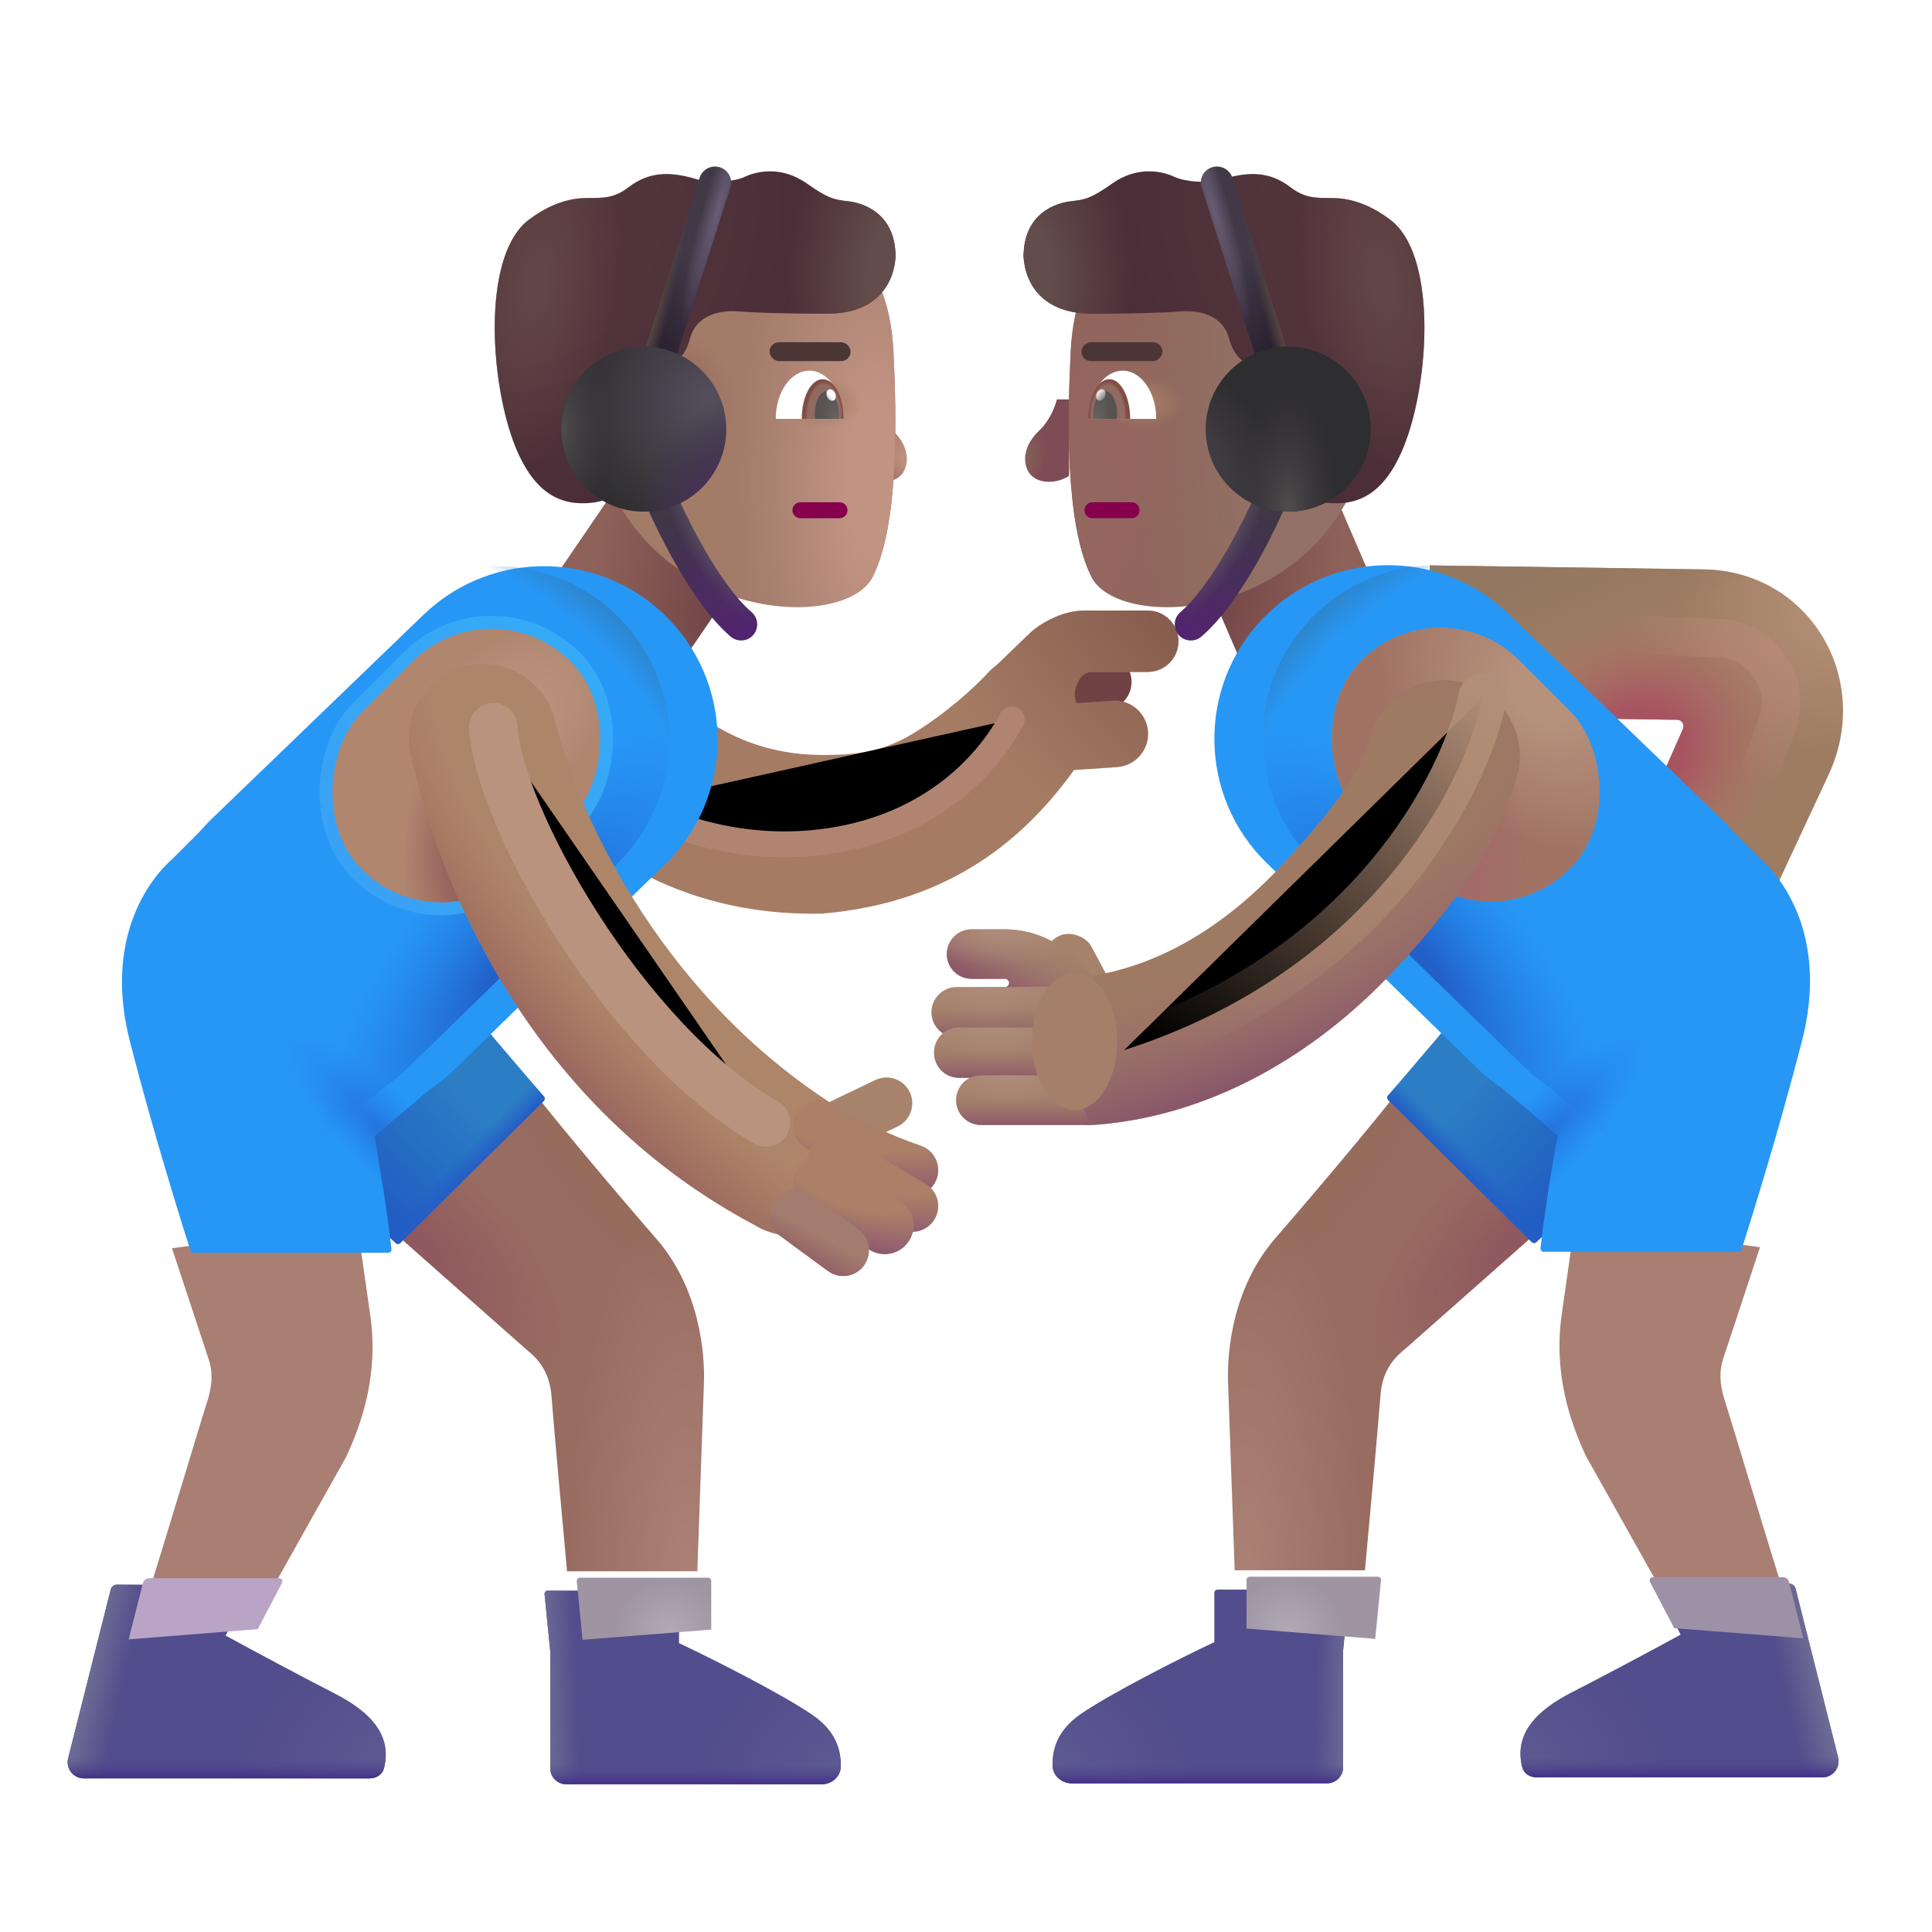 <svg viewBox="1 1 30 30" xmlns="http://www.w3.org/2000/svg">
<rect x="19.316" y="9.068" width="2.371" height="3.351" transform="rotate(-23.31 19.316 9.068)" fill="url(#paint0_radial_3987_23635)"/>
<rect width="2.371" height="3.351" transform="matrix(-0.826 -0.564 -0.564 0.826 12.857 9.423)" fill="url(#paint1_radial_3987_23635)"/>
<path d="M16.471 11.457L15.879 12.026L16.177 13.141L17.602 12.636L17.523 12.519C17.461 12.427 17.451 12.309 17.498 12.208L17.528 12.144C17.562 12.072 17.635 12.026 17.714 12.026H18.133C18.375 12.026 18.571 11.831 18.571 11.589C18.571 11.348 18.375 11.152 18.133 11.152H17.227C16.894 11.152 16.584 11.355 16.471 11.457Z" fill="#714244"/>
<g filter="url(#filter0_ii_3987_23635)">
<path d="M16.074 11.629L16.61 11.113C16.733 11.003 17.071 10.781 17.434 10.781H18.422C18.685 10.781 18.899 10.995 18.899 11.258C18.899 11.521 18.685 11.734 18.422 11.734H17.556C17.47 11.734 17.391 11.785 17.354 11.863L17.321 11.932C17.278 12.024 17.278 12.13 17.319 12.22L17.876 12.182C18.16 12.162 18.406 12.377 18.426 12.661C18.445 12.945 18.231 13.191 17.947 13.211L17.277 13.257C16.538 14.283 15.393 15.313 13.375 15.486C10.989 15.543 9.663 14.304 9.117 13.795C9.077 13.757 9.041 13.723 9.009 13.694C8.965 13.655 8.931 13.624 8.906 13.603C8.418 13.197 8.351 12.472 8.757 11.984C9.162 11.495 9.887 11.428 10.376 11.834C10.399 11.853 10.453 11.821 10.509 11.788C10.573 11.75 10.641 11.71 10.672 11.738C10.726 11.785 10.782 11.836 10.843 11.892C11.339 12.346 12.078 13.023 13.375 13.023C13.766 13.023 14.259 13.01 14.783 12.687C15.293 12.373 15.72 11.988 15.95 11.738C15.993 11.691 16.035 11.655 16.074 11.629Z" fill="#A57C63"/>
<path d="M16.074 11.629L16.61 11.113C16.733 11.003 17.071 10.781 17.434 10.781H18.422C18.685 10.781 18.899 10.995 18.899 11.258C18.899 11.521 18.685 11.734 18.422 11.734H17.556C17.47 11.734 17.391 11.785 17.354 11.863L17.321 11.932C17.278 12.024 17.278 12.13 17.319 12.22L17.876 12.182C18.16 12.162 18.406 12.377 18.426 12.661C18.445 12.945 18.231 13.191 17.947 13.211L17.277 13.257C16.538 14.283 15.393 15.313 13.375 15.486C10.989 15.543 9.663 14.304 9.117 13.795C9.077 13.757 9.041 13.723 9.009 13.694C8.965 13.655 8.931 13.624 8.906 13.603C8.418 13.197 8.351 12.472 8.757 11.984C9.162 11.495 9.887 11.428 10.376 11.834C10.399 11.853 10.453 11.821 10.509 11.788C10.573 11.75 10.641 11.71 10.672 11.738C10.726 11.785 10.782 11.836 10.843 11.892C11.339 12.346 12.078 13.023 13.375 13.023C13.766 13.023 14.259 13.01 14.783 12.687C15.293 12.373 15.72 11.988 15.95 11.738C15.993 11.691 16.035 11.655 16.074 11.629Z" fill="url(#paint2_radial_3987_23635)"/>
</g>
<g filter="url(#filter1_f_3987_23635)">
<path d="M10.804 13.484C11.184 13.734 12.273 14.206 13.585 14.093C15.226 13.953 16.241 13.046 16.71 12.171" stroke="#B18472" stroke-width="0.4" stroke-linecap="round"/>
</g>
<path d="M9.172 21.953L7.133 20.148L9.289 17.961C9.637 18.41 10.512 19.457 11.192 20.238C11.862 21.008 11.95 22.008 11.93 22.5L11.828 25.398H9.805C9.737 24.664 9.594 23.091 9.563 22.672C9.531 22.253 9.301 22.059 9.172 21.953Z" fill="url(#paint3_radial_3987_23635)"/>
<path d="M9.172 21.953L7.133 20.148L9.289 17.961C9.637 18.41 10.512 19.457 11.192 20.238C11.862 21.008 11.95 22.008 11.93 22.5L11.828 25.398H9.805C9.737 24.664 9.594 23.091 9.563 22.672C9.531 22.253 9.301 22.059 9.172 21.953Z" fill="url(#paint4_radial_3987_23635)"/>
<path d="M9.172 21.953L7.133 20.148L9.289 17.961C9.637 18.41 10.512 19.457 11.192 20.238C11.862 21.008 11.95 22.008 11.93 22.5L11.828 25.398H9.805C9.737 24.664 9.594 23.091 9.563 22.672C9.531 22.253 9.301 22.059 9.172 21.953Z" fill="url(#paint5_radial_3987_23635)"/>
<path d="M7.145 20.303L6.063 19.297L4.914 18.273L8.047 16.367C8.291 16.678 9.062 17.581 9.447 18.027C9.464 18.047 9.462 18.077 9.444 18.095L7.214 20.302C7.195 20.321 7.164 20.322 7.145 20.303Z" fill="url(#paint6_linear_3987_23635)"/>
<path d="M7.145 20.303L6.063 19.297L4.914 18.273L8.047 16.367C8.291 16.678 9.062 17.581 9.447 18.027C9.464 18.047 9.462 18.077 9.444 18.095L7.214 20.302C7.195 20.321 7.164 20.322 7.145 20.303Z" fill="url(#paint7_linear_3987_23635)"/>
<path d="M7.145 20.303L6.063 19.297L4.914 18.273L8.047 16.367C8.291 16.678 9.062 17.581 9.447 18.027C9.464 18.047 9.462 18.077 9.444 18.095L7.214 20.302C7.195 20.321 7.164 20.322 7.145 20.303Z" fill="url(#paint8_linear_3987_23635)"/>
<g filter="url(#filter2_ii_3987_23635)">
<path d="M3.891 22.109L3.321 20.383L6.196 19.992C6.209 20.086 6.267 20.503 6.399 21.422C6.53 22.341 6.274 23.086 6.024 23.625L4.805 25.797H2.938C3.183 25.026 3.781 23.027 3.867 22.766C3.953 22.504 3.953 22.285 3.891 22.109Z" fill="#A97E73"/>
</g>
<g filter="url(#filter3_i_3987_23635)">
<path d="M6.826 10.546C7.902 9.51 9.615 9.546 10.647 10.626C11.668 11.695 11.638 13.387 10.579 14.419L7.317 17.597C6.241 18.645 4.517 18.618 3.475 17.537C2.437 16.459 2.469 14.744 3.547 13.706L6.826 10.546Z" fill="#2797F6"/>
</g>
<g filter="url(#filter4_i_3987_23635)">
<path d="M2.928 14.336L3.592 13.672L7.272 17.625L6.061 18.641C6.061 18.641 6.254 19.684 6.329 20.398C6.332 20.428 6.309 20.453 6.28 20.453H3.254C3.232 20.453 3.213 20.439 3.207 20.419C3.047 19.913 2.642 18.627 2.269 17.18C1.86 15.588 2.556 14.662 2.928 14.336Z" fill="#2797F6"/>
<path d="M2.928 14.336L3.592 13.672L7.272 17.625L6.061 18.641C6.061 18.641 6.254 19.684 6.329 20.398C6.332 20.428 6.309 20.453 6.28 20.453H3.254C3.232 20.453 3.213 20.439 3.207 20.419C3.047 19.913 2.642 18.627 2.269 17.18C1.86 15.588 2.556 14.662 2.928 14.336Z" fill="url(#paint9_radial_3987_23635)"/>
</g>
<path d="M10.647 10.626C9.615 9.546 7.901 9.51 6.826 10.546L3.592 13.672L3.547 13.706C3.48 13.77 3.418 13.836 3.359 13.905L2.928 14.336C2.556 14.662 1.86 15.588 2.269 17.18C2.641 18.627 3.047 19.913 3.207 20.419C3.21 20.43 3.217 20.439 3.226 20.445C3.235 20.45 3.244 20.453 3.254 20.453H6.279C6.309 20.453 6.332 20.428 6.329 20.398C6.255 19.684 6.061 18.641 6.061 18.641L6.937 17.906C7.07 17.816 7.197 17.713 7.317 17.597L10.578 14.419C11.638 13.387 11.668 11.695 10.647 10.626Z" fill="url(#paint10_radial_3987_23635)"/>
<path d="M10.647 10.626C9.615 9.546 7.901 9.51 6.826 10.546L3.592 13.672L3.547 13.706C3.48 13.77 3.418 13.836 3.359 13.905L2.928 14.336C2.556 14.662 1.86 15.588 2.269 17.18C2.641 18.627 3.047 19.913 3.207 20.419C3.21 20.43 3.217 20.439 3.226 20.445C3.235 20.45 3.244 20.453 3.254 20.453H6.279C6.309 20.453 6.332 20.428 6.329 20.398C6.255 19.684 6.061 18.641 6.061 18.641L6.937 17.906C7.07 17.816 7.197 17.713 7.317 17.597L10.578 14.419C11.638 13.387 11.668 11.695 10.647 10.626Z" fill="url(#paint11_radial_3987_23635)"/>
<g filter="url(#filter5_i_3987_23635)">
<path d="M2.919 25.482L2.258 28.103C2.219 28.261 2.338 28.414 2.501 28.414H6.942C7.044 28.414 7.138 28.354 7.163 28.255C7.289 27.752 6.966 27.39 6.399 27.098C5.982 26.884 5.105 26.419 4.704 26.197L5.079 25.479C5.097 25.446 5.073 25.406 5.035 25.406H3.016C2.97 25.406 2.93 25.437 2.919 25.482Z" fill="#524D8C"/>
<path d="M2.919 25.482L2.258 28.103C2.219 28.261 2.338 28.414 2.501 28.414H6.942C7.044 28.414 7.138 28.354 7.163 28.255C7.289 27.752 6.966 27.39 6.399 27.098C5.982 26.884 5.105 26.419 4.704 26.197L5.079 25.479C5.097 25.446 5.073 25.406 5.035 25.406H3.016C2.97 25.406 2.93 25.437 2.919 25.482Z" fill="url(#paint12_linear_3987_23635)"/>
<path d="M2.919 25.482L2.258 28.103C2.219 28.261 2.338 28.414 2.501 28.414H6.942C7.044 28.414 7.138 28.354 7.163 28.255C7.289 27.752 6.966 27.39 6.399 27.098C5.982 26.884 5.105 26.419 4.704 26.197L5.079 25.479C5.097 25.446 5.073 25.406 5.035 25.406H3.016C2.97 25.406 2.93 25.437 2.919 25.482Z" fill="url(#paint13_radial_3987_23635)"/>
<path d="M2.919 25.482L2.258 28.103C2.219 28.261 2.338 28.414 2.501 28.414H6.942C7.044 28.414 7.138 28.354 7.163 28.255C7.289 27.752 6.966 27.39 6.399 27.098C5.982 26.884 5.105 26.419 4.704 26.197L5.079 25.479C5.097 25.446 5.073 25.406 5.035 25.406H3.016C2.97 25.406 2.93 25.437 2.919 25.482Z" fill="url(#paint14_linear_3987_23635)"/>
</g>
<g filter="url(#filter6_i_3987_23635)">
<path d="M4.703 26.197L5.079 25.479C5.096 25.446 5.073 25.406 5.035 25.406H3.016C2.97 25.406 2.93 25.437 2.919 25.482L2.698 26.356L4.703 26.197Z" fill="#BAA4C5"/>
</g>
<g filter="url(#filter7_i_3987_23635)">
<path d="M9.844 26.343L9.756 25.453C9.753 25.424 9.776 25.398 9.806 25.398H11.794C11.822 25.398 11.844 25.421 11.844 25.448V26.215C12.403 26.477 13.471 27.022 13.918 27.332C14.296 27.593 14.359 27.895 14.356 28.133C14.353 28.288 14.213 28.406 14.058 28.406H10.094C9.956 28.406 9.844 28.294 9.844 28.156V26.343Z" fill="#524D8C"/>
<path d="M9.844 26.343L9.756 25.453C9.753 25.424 9.776 25.398 9.806 25.398H11.794C11.822 25.398 11.844 25.421 11.844 25.448V26.215C12.403 26.477 13.471 27.022 13.918 27.332C14.296 27.593 14.359 27.895 14.356 28.133C14.353 28.288 14.213 28.406 14.058 28.406H10.094C9.956 28.406 9.844 28.294 9.844 28.156V26.343Z" fill="url(#paint15_linear_3987_23635)"/>
<path d="M9.844 26.343L9.756 25.453C9.753 25.424 9.776 25.398 9.806 25.398H11.794C11.822 25.398 11.844 25.421 11.844 25.448V26.215C12.403 26.477 13.471 27.022 13.918 27.332C14.296 27.593 14.359 27.895 14.356 28.133C14.353 28.288 14.213 28.406 14.058 28.406H10.094C9.956 28.406 9.844 28.294 9.844 28.156V26.343Z" fill="url(#paint16_radial_3987_23635)"/>
<path d="M9.844 26.343L9.756 25.453C9.753 25.424 9.776 25.398 9.806 25.398H11.794C11.822 25.398 11.844 25.421 11.844 25.448V26.215C12.403 26.477 13.471 27.022 13.918 27.332C14.296 27.593 14.359 27.895 14.356 28.133C14.353 28.288 14.213 28.406 14.058 28.406H10.094C9.956 28.406 9.844 28.294 9.844 28.156V26.343Z" fill="url(#paint17_linear_3987_23635)"/>
</g>
<g filter="url(#filter8_i_3987_23635)">
<path d="M11.844 26.204V25.448C11.844 25.43 11.834 25.414 11.819 25.405C11.812 25.401 11.803 25.398 11.794 25.398H9.805C9.776 25.398 9.753 25.424 9.756 25.453L9.844 26.343V26.363L11.844 26.204Z" fill="url(#paint18_radial_3987_23635)"/>
</g>
<g filter="url(#filter9_f_3987_23635)">
<rect x="8.633" y="10.046" width="3.464" height="4.574" rx="1.732" transform="rotate(45 8.633 10.046)" stroke="url(#paint19_linear_3987_23635)" stroke-width="0.4"/>
</g>
<rect x="8.633" y="10.046" width="3.464" height="4.574" rx="1.732" transform="rotate(45 8.633 10.046)" fill="url(#paint20_radial_3987_23635)"/>
<rect x="8.633" y="10.046" width="3.464" height="4.574" rx="1.732" transform="rotate(45 8.633 10.046)" fill="url(#paint21_radial_3987_23635)"/>
<g filter="url(#filter10_i_3987_23635)">
<path fill-rule="evenodd" clip-rule="evenodd" d="M15.127 18.109C15.222 18.308 15.138 18.547 14.939 18.642L13.943 19.119C13.743 19.214 13.505 19.13 13.409 18.93C13.314 18.731 13.398 18.492 13.597 18.397L14.593 17.92C14.793 17.825 15.031 17.909 15.127 18.109Z" fill="#A8836C"/>
</g>
<path fill-rule="evenodd" clip-rule="evenodd" d="M8.229 11.343C8.846 11.194 9.468 11.573 9.618 12.19C9.948 13.551 11.188 16.351 13.86 18.101C14.399 18.437 14.625 19.107 14.289 19.646C13.954 20.186 13.245 20.351 12.705 20.015C9.414 18.265 7.891 15.039 7.382 12.732C7.233 12.114 7.612 11.493 8.229 11.343Z" fill="#AD8569"/>
<path fill-rule="evenodd" clip-rule="evenodd" d="M8.229 11.343C8.846 11.194 9.468 11.573 9.618 12.19C9.948 13.551 11.188 16.351 13.86 18.101C14.399 18.437 14.625 19.107 14.289 19.646C13.954 20.186 13.245 20.351 12.705 20.015C9.414 18.265 7.891 15.039 7.382 12.732C7.233 12.114 7.612 11.493 8.229 11.343Z" fill="url(#paint22_radial_3987_23635)"/>
<path fill-rule="evenodd" clip-rule="evenodd" d="M13.373 18.277C13.488 18.088 13.733 18.028 13.922 18.142C14.327 18.387 14.782 18.613 15.298 18.79C15.507 18.861 15.618 19.089 15.547 19.298C15.475 19.507 15.248 19.618 15.039 19.546C14.461 19.348 13.955 19.097 13.508 18.826C13.319 18.712 13.259 18.466 13.373 18.277Z" fill="#AB8067"/>
<path fill-rule="evenodd" clip-rule="evenodd" d="M13.373 18.277C13.488 18.088 13.733 18.028 13.922 18.142C14.327 18.387 14.782 18.613 15.298 18.79C15.507 18.861 15.618 19.089 15.547 19.298C15.475 19.507 15.248 19.618 15.039 19.546C14.461 19.348 13.955 19.097 13.508 18.826C13.319 18.712 13.259 18.466 13.373 18.277Z" fill="url(#paint23_radial_3987_23635)"/>
<path fill-rule="evenodd" clip-rule="evenodd" d="M13.609 18.809C13.721 18.618 13.966 18.555 14.156 18.667L15.371 19.382C15.562 19.494 15.625 19.739 15.513 19.929C15.401 20.12 15.156 20.183 14.966 20.071L13.751 19.356C13.56 19.244 13.497 18.999 13.609 18.809Z" fill="#AB8067"/>
<path fill-rule="evenodd" clip-rule="evenodd" d="M13.609 18.809C13.721 18.618 13.966 18.555 14.156 18.667L15.371 19.382C15.562 19.494 15.625 19.739 15.513 19.929C15.401 20.12 15.156 20.183 14.966 20.071L13.751 19.356C13.56 19.244 13.497 18.999 13.609 18.809Z" fill="url(#paint24_radial_3987_23635)"/>
<path fill-rule="evenodd" clip-rule="evenodd" d="M13.393 19.116C13.532 18.91 13.811 18.855 14.017 18.994L14.99 19.651C15.196 19.79 15.25 20.069 15.111 20.275C14.972 20.481 14.693 20.536 14.487 20.397L13.514 19.74C13.308 19.601 13.254 19.322 13.393 19.116Z" fill="#AB8067"/>
<path fill-rule="evenodd" clip-rule="evenodd" d="M13.393 19.116C13.532 18.91 13.811 18.855 14.017 18.994L14.99 19.651C15.196 19.79 15.25 20.069 15.111 20.275C14.972 20.481 14.693 20.536 14.487 20.397L13.514 19.74C13.308 19.601 13.254 19.322 13.393 19.116Z" fill="url(#paint25_radial_3987_23635)"/>
<path fill-rule="evenodd" clip-rule="evenodd" d="M13.025 19.631C13.156 19.453 13.406 19.414 13.585 19.545L14.331 20.092C14.509 20.222 14.547 20.473 14.417 20.651C14.286 20.829 14.036 20.867 13.858 20.737L13.112 20.19C12.933 20.059 12.895 19.809 13.025 19.631Z" fill="#A47C6E"/>
<path fill-rule="evenodd" clip-rule="evenodd" d="M13.025 19.631C13.156 19.453 13.406 19.414 13.585 19.545L14.331 20.092C14.509 20.222 14.547 20.473 14.417 20.651C14.286 20.829 14.036 20.867 13.858 20.737L13.112 20.19C12.933 20.059 12.895 19.809 13.025 19.631Z" fill="url(#paint26_linear_3987_23635)"/>
<path fill-rule="evenodd" clip-rule="evenodd" d="M27.133 12.318C27.162 12.252 27.115 12.178 27.043 12.177L23.17 12.12L23.205 9.78L27.454 9.841C29.108 9.864 30.108 11.566 29.374 13.074L28.188 15.619L26.126 14.6L27.133 12.318Z" fill="url(#paint27_radial_3987_23635)"/>
<path fill-rule="evenodd" clip-rule="evenodd" d="M27.133 12.318C27.162 12.252 27.115 12.178 27.043 12.177L23.17 12.12L23.205 9.78L27.454 9.841C29.108 9.864 30.108 11.566 29.374 13.074L28.188 15.619L26.126 14.6L27.133 12.318Z" fill="url(#paint28_radial_3987_23635)"/>
<path fill-rule="evenodd" clip-rule="evenodd" d="M27.133 12.318C27.162 12.252 27.115 12.178 27.043 12.177L23.17 12.12L23.205 9.78L27.454 9.841C29.108 9.864 30.108 11.566 29.374 13.074L28.188 15.619L26.126 14.6L27.133 12.318Z" fill="url(#paint29_linear_3987_23635)"/>
<rect x="17.093" y="15.721" width="0.764" height="1.4" rx="0.382" transform="rotate(-28.166 17.093 15.721)" fill="#A6826A"/>
<path d="M22.828 21.938L24.867 20.133L22.711 17.945C22.363 18.395 21.488 19.441 20.808 20.223C20.138 20.993 20.05 21.992 20.07 22.484L20.172 25.383H22.195C22.263 24.648 22.406 23.075 22.437 22.656C22.468 22.238 22.699 22.043 22.828 21.938Z" fill="url(#paint30_radial_3987_23635)"/>
<path d="M22.828 21.938L24.867 20.133L22.711 17.945C22.363 18.395 21.488 19.441 20.808 20.223C20.138 20.993 20.05 21.992 20.07 22.484L20.172 25.383H22.195C22.263 24.648 22.406 23.075 22.437 22.656C22.468 22.238 22.699 22.043 22.828 21.938Z" fill="url(#paint31_radial_3987_23635)"/>
<path d="M22.828 21.938L24.867 20.133L22.711 17.945C22.363 18.395 21.488 19.441 20.808 20.223C20.138 20.993 20.05 21.992 20.07 22.484L20.172 25.383H22.195C22.263 24.648 22.406 23.075 22.437 22.656C22.468 22.238 22.699 22.043 22.828 21.938Z" fill="url(#paint32_radial_3987_23635)"/>
<path d="M24.855 20.288L25.937 19.281L27.086 18.258L23.953 16.352C23.709 16.662 22.938 17.565 22.553 18.012C22.536 18.032 22.538 18.061 22.556 18.08L24.786 20.287C24.805 20.305 24.836 20.306 24.855 20.288Z" fill="url(#paint33_linear_3987_23635)"/>
<path d="M24.855 20.288L25.937 19.281L27.086 18.258L23.953 16.352C23.709 16.662 22.938 17.565 22.553 18.012C22.536 18.032 22.538 18.061 22.556 18.08L24.786 20.287C24.805 20.305 24.836 20.306 24.855 20.288Z" fill="url(#paint34_linear_3987_23635)"/>
<path d="M24.855 20.288L25.937 19.281L27.086 18.258L23.953 16.352C23.709 16.662 22.938 17.565 22.553 18.012C22.536 18.032 22.538 18.061 22.556 18.08L24.786 20.287C24.805 20.305 24.836 20.306 24.855 20.288Z" fill="url(#paint35_linear_3987_23635)"/>
<g filter="url(#filter11_ii_3987_23635)">
<path d="M28.109 22.094L28.679 20.367L25.804 19.977C25.791 20.07 25.733 20.488 25.601 21.406C25.47 22.325 25.726 23.07 25.976 23.609L27.195 25.781H29.062C28.817 25.01 28.218 23.012 28.133 22.75C28.047 22.488 28.047 22.27 28.109 22.094Z" fill="#A97E73"/>
</g>
<g filter="url(#filter12_i_3987_23635)">
<path d="M25.174 10.531C24.098 9.494 22.385 9.53 21.353 10.61C20.332 11.679 20.362 13.372 21.422 14.404L24.683 17.582C25.759 18.63 27.483 18.603 28.525 17.521C29.563 16.443 29.531 14.728 28.453 13.69L25.174 10.531Z" fill="#2797F6"/>
</g>
<g filter="url(#filter13_i_3987_23635)">
<path d="M29.072 14.32L28.408 13.656L24.728 17.609L25.939 18.625C25.939 18.625 25.746 19.668 25.671 20.383C25.668 20.412 25.691 20.438 25.72 20.438H28.746C28.767 20.438 28.787 20.424 28.793 20.403C28.953 19.898 29.358 18.611 29.731 17.164C30.14 15.572 29.444 14.646 29.072 14.32Z" fill="#2797F6"/>
<path d="M29.072 14.32L28.408 13.656L24.728 17.609L25.939 18.625C25.939 18.625 25.746 19.668 25.671 20.383C25.668 20.412 25.691 20.438 25.72 20.438H28.746C28.767 20.438 28.787 20.424 28.793 20.403C28.953 19.898 29.358 18.611 29.731 17.164C30.14 15.572 29.444 14.646 29.072 14.32Z" fill="url(#paint36_radial_3987_23635)"/>
</g>
<path d="M21.353 10.61C22.385 9.53 24.099 9.494 25.174 10.531L28.408 13.656L28.453 13.69C28.52 13.754 28.582 13.821 28.641 13.89L29.072 14.32C29.444 14.646 30.14 15.572 29.731 17.164C29.359 18.611 28.953 19.898 28.793 20.403C28.79 20.414 28.783 20.423 28.774 20.429C28.765 20.435 28.756 20.438 28.746 20.438H25.721C25.691 20.438 25.668 20.412 25.671 20.383C25.745 19.668 25.939 18.625 25.939 18.625L25.063 17.89C24.93 17.801 24.803 17.698 24.683 17.582L21.422 14.404C20.362 13.372 20.332 11.679 21.353 10.61Z" fill="url(#paint37_radial_3987_23635)"/>
<path d="M21.353 10.61C22.385 9.53 24.099 9.494 25.174 10.531L28.408 13.656L28.453 13.69C28.52 13.754 28.582 13.821 28.641 13.89L29.072 14.32C29.444 14.646 30.14 15.572 29.731 17.164C29.359 18.611 28.953 19.898 28.793 20.403C28.79 20.414 28.783 20.423 28.774 20.429C28.765 20.435 28.756 20.438 28.746 20.438H25.721C25.691 20.438 25.668 20.412 25.671 20.383C25.745 19.668 25.939 18.625 25.939 18.625L25.063 17.89C24.93 17.801 24.803 17.698 24.683 17.582L21.422 14.404C20.362 13.372 20.332 11.679 21.353 10.61Z" fill="url(#paint38_radial_3987_23635)"/>
<g filter="url(#filter14_i_3987_23635)">
<path d="M29.081 25.466L29.742 28.087C29.781 28.245 29.662 28.398 29.499 28.398H25.058C24.956 28.398 24.862 28.338 24.837 28.24C24.711 27.736 25.034 27.374 25.601 27.082C26.018 26.869 26.895 26.404 27.297 26.182L26.921 25.464C26.903 25.43 26.927 25.391 26.965 25.391H28.984C29.03 25.391 29.07 25.422 29.081 25.466Z" fill="#524D8C"/>
<path d="M29.081 25.466L29.742 28.087C29.781 28.245 29.662 28.398 29.499 28.398H25.058C24.956 28.398 24.862 28.338 24.837 28.24C24.711 27.736 25.034 27.374 25.601 27.082C26.018 26.869 26.895 26.404 27.297 26.182L26.921 25.464C26.903 25.43 26.927 25.391 26.965 25.391H28.984C29.03 25.391 29.07 25.422 29.081 25.466Z" fill="url(#paint39_linear_3987_23635)"/>
<path d="M29.081 25.466L29.742 28.087C29.781 28.245 29.662 28.398 29.499 28.398H25.058C24.956 28.398 24.862 28.338 24.837 28.24C24.711 27.736 25.034 27.374 25.601 27.082C26.018 26.869 26.895 26.404 27.297 26.182L26.921 25.464C26.903 25.43 26.927 25.391 26.965 25.391H28.984C29.03 25.391 29.07 25.422 29.081 25.466Z" fill="url(#paint40_radial_3987_23635)"/>
<path d="M29.081 25.466L29.742 28.087C29.781 28.245 29.662 28.398 29.499 28.398H25.058C24.956 28.398 24.862 28.338 24.837 28.24C24.711 27.736 25.034 27.374 25.601 27.082C26.018 26.869 26.895 26.404 27.297 26.182L26.921 25.464C26.903 25.43 26.927 25.391 26.965 25.391H28.984C29.03 25.391 29.07 25.422 29.081 25.466Z" fill="url(#paint41_linear_3987_23635)"/>
</g>
<g filter="url(#filter15_i_3987_23635)">
<path d="M27.297 26.182L26.921 25.464C26.904 25.43 26.927 25.391 26.965 25.391H28.984C29.03 25.391 29.07 25.422 29.081 25.466L29.302 26.34L27.297 26.182Z" fill="#9D91A7"/>
</g>
<g filter="url(#filter16_i_3987_23635)">
<path d="M22.156 26.328L22.244 25.438C22.247 25.408 22.224 25.383 22.194 25.383H20.206C20.178 25.383 20.156 25.405 20.156 25.433V26.199C19.597 26.461 18.529 27.006 18.082 27.316C17.704 27.578 17.641 27.88 17.644 28.118C17.647 28.273 17.787 28.391 17.942 28.391H21.906C22.044 28.391 22.156 28.279 22.156 28.141V26.328Z" fill="#524D8C"/>
<path d="M22.156 26.328L22.244 25.438C22.247 25.408 22.224 25.383 22.194 25.383H20.206C20.178 25.383 20.156 25.405 20.156 25.433V26.199C19.597 26.461 18.529 27.006 18.082 27.316C17.704 27.578 17.641 27.88 17.644 28.118C17.647 28.273 17.787 28.391 17.942 28.391H21.906C22.044 28.391 22.156 28.279 22.156 28.141V26.328Z" fill="url(#paint42_linear_3987_23635)"/>
<path d="M22.156 26.328L22.244 25.438C22.247 25.408 22.224 25.383 22.194 25.383H20.206C20.178 25.383 20.156 25.405 20.156 25.433V26.199C19.597 26.461 18.529 27.006 18.082 27.316C17.704 27.578 17.641 27.88 17.644 28.118C17.647 28.273 17.787 28.391 17.942 28.391H21.906C22.044 28.391 22.156 28.279 22.156 28.141V26.328Z" fill="url(#paint43_radial_3987_23635)"/>
<path d="M22.156 26.328L22.244 25.438C22.247 25.408 22.224 25.383 22.194 25.383H20.206C20.178 25.383 20.156 25.405 20.156 25.433V26.199C19.597 26.461 18.529 27.006 18.082 27.316C17.704 27.578 17.641 27.88 17.644 28.118C17.647 28.273 17.787 28.391 17.942 28.391H21.906C22.044 28.391 22.156 28.279 22.156 28.141V26.328Z" fill="url(#paint44_linear_3987_23635)"/>
</g>
<g filter="url(#filter17_i_3987_23635)">
<path d="M20.156 26.188V25.433C20.156 25.415 20.166 25.398 20.181 25.39C20.188 25.385 20.197 25.383 20.206 25.383H22.195C22.224 25.383 22.247 25.408 22.244 25.438L22.156 26.328V26.348L20.156 26.188Z" fill="url(#paint45_radial_3987_23635)"/>
</g>
<rect width="3.464" height="4.574" rx="1.732" transform="matrix(-0.707 0.707 0.707 0.707 23.367 10.031)" fill="url(#paint46_radial_3987_23635)"/>
<rect width="3.464" height="4.574" rx="1.732" transform="matrix(-0.707 0.707 0.707 0.707 23.367 10.031)" fill="url(#paint47_radial_3987_23635)"/>
<rect width="3.464" height="4.574" rx="1.732" transform="matrix(-0.707 0.707 0.707 0.707 23.367 10.031)" fill="url(#paint48_radial_3987_23635)"/>
<rect width="3.464" height="4.574" rx="1.732" transform="matrix(-0.707 0.707 0.707 0.707 23.367 10.031)" fill="url(#paint49_radial_3987_23635)"/>
<path fill-rule="evenodd" clip-rule="evenodd" d="M23.727 11.603C24.354 11.771 24.727 12.414 24.56 13.041C24.31 13.979 23.734 14.901 22.667 16.049C21.592 17.207 19.996 18.298 18.052 18.463C17.405 18.518 16.836 18.038 16.781 17.392C16.727 16.745 17.145 16.23 17.791 16.175C18.998 16.034 20.053 15.35 20.904 14.434C21.763 13.51 22.157 12.933 22.289 12.436C22.456 11.809 23.1 11.436 23.727 11.603Z" fill="#9F7A62"/>
<path fill-rule="evenodd" clip-rule="evenodd" d="M23.727 11.603C24.354 11.771 24.727 12.414 24.56 13.041C24.31 13.979 23.734 14.901 22.667 16.049C21.592 17.207 19.996 18.298 18.052 18.463C17.405 18.518 16.836 18.038 16.781 17.392C16.727 16.745 17.145 16.23 17.791 16.175C18.998 16.034 20.053 15.35 20.904 14.434C21.763 13.51 22.157 12.933 22.289 12.436C22.456 11.809 23.1 11.436 23.727 11.603Z" fill="url(#paint50_radial_3987_23635)"/>
<path d="M15.464 16.718C15.464 16.503 15.639 16.328 15.854 16.328H17.886V17.108H15.854C15.639 17.108 15.464 16.934 15.464 16.718Z" fill="#A38069"/>
<path d="M15.464 16.718C15.464 16.503 15.639 16.328 15.854 16.328H17.886V17.108H15.854C15.639 17.108 15.464 16.934 15.464 16.718Z" fill="url(#paint51_linear_3987_23635)"/>
<path d="M15.464 16.718C15.464 16.503 15.639 16.328 15.854 16.328H17.886V17.108H15.854C15.639 17.108 15.464 16.934 15.464 16.718Z" fill="url(#paint52_radial_3987_23635)"/>
<path d="M15.503 17.345C15.503 17.13 15.675 16.955 15.887 16.955H17.886V17.735H15.887C15.675 17.735 15.503 17.561 15.503 17.345Z" fill="#A38069"/>
<path d="M15.503 17.345C15.503 17.13 15.675 16.955 15.887 16.955H17.886V17.735H15.887C15.675 17.735 15.503 17.561 15.503 17.345Z" fill="url(#paint53_linear_3987_23635)"/>
<path d="M15.503 17.345C15.503 17.13 15.675 16.955 15.887 16.955H17.886V17.735H15.887C15.675 17.735 15.503 17.561 15.503 17.345Z" fill="url(#paint54_radial_3987_23635)"/>
<path d="M15.846 18.082C15.846 17.87 16.019 17.698 16.232 17.698H17.617L17.925 18.468H16.232C16.019 18.468 15.846 18.295 15.846 18.082Z" fill="#A38069"/>
<path d="M15.846 18.082C15.846 17.87 16.019 17.698 16.232 17.698H17.617L17.925 18.468H16.232C16.019 18.468 15.846 18.295 15.846 18.082Z" fill="url(#paint55_linear_3987_23635)"/>
<path d="M15.846 18.082C15.846 17.87 16.019 17.698 16.232 17.698H17.617L17.925 18.468H16.232C16.019 18.468 15.846 18.295 15.846 18.082Z" fill="url(#paint56_radial_3987_23635)"/>
<path d="M16.086 15.431C15.874 15.431 15.702 15.603 15.702 15.815C15.702 16.027 15.874 16.199 16.086 16.199H16.604C16.64 16.199 16.669 16.228 16.669 16.264C16.669 16.299 16.64 16.328 16.604 16.328H17.762V16.199L18.016 16.199L17.707 15.89C17.413 15.596 17.014 15.431 16.598 15.431H16.086Z" fill="#A38069"/>
<path d="M16.086 15.431C15.874 15.431 15.702 15.603 15.702 15.815C15.702 16.027 15.874 16.199 16.086 16.199H16.604C16.64 16.199 16.669 16.228 16.669 16.264C16.669 16.299 16.64 16.328 16.604 16.328H17.762V16.199L18.016 16.199L17.707 15.89C17.413 15.596 17.014 15.431 16.598 15.431H16.086Z" fill="url(#paint57_linear_3987_23635)"/>
<path d="M16.086 15.431C15.874 15.431 15.702 15.603 15.702 15.815C15.702 16.027 15.874 16.199 16.086 16.199H16.604C16.64 16.199 16.669 16.228 16.669 16.264C16.669 16.299 16.64 16.328 16.604 16.328H17.762V16.199L18.016 16.199L17.707 15.89C17.413 15.596 17.014 15.431 16.598 15.431H16.086Z" fill="url(#paint58_radial_3987_23635)"/>
<g filter="url(#filter18_f_3987_23635)">
<path d="M8.66 12.289C8.733 13.664 10.692 17.164 12.895 18.43" stroke="#BA937F" stroke-width="0.75" stroke-linecap="round"/>
</g>
<g filter="url(#filter19_f_3987_23635)">
<path d="M24.02 11.836C23.759 13.148 22.282 16.08 18.457 17.305" stroke="url(#paint59_linear_3987_23635)" stroke-width="0.75" stroke-linecap="round"/>
</g>
<g filter="url(#filter20_f_3987_23635)">
<path d="M26.406 10.557C26.241 10.551 26.101 10.679 26.094 10.845C26.087 11.011 26.216 11.15 26.381 11.157L26.406 10.557ZM27.697 10.911L27.709 10.611L27.697 10.911ZM28.595 12.253L28.877 12.356V12.356L28.595 12.253ZM28.081 12.785C28.024 12.941 28.104 13.113 28.259 13.17C28.415 13.227 28.587 13.147 28.644 12.992L28.081 12.785ZM26.381 11.157L27.684 11.21L27.709 10.611L26.406 10.557L26.381 11.157ZM28.313 12.15L28.081 12.785L28.644 12.992L28.877 12.356L28.313 12.15ZM27.684 11.21C28.158 11.23 28.476 11.705 28.313 12.15L28.877 12.356C29.179 11.529 28.589 10.647 27.709 10.611L27.684 11.21Z" fill="url(#paint60_radial_3987_23635)"/>
</g>
<g filter="url(#filter21_f_3987_23635)">
<ellipse cx="17.687" cy="17.173" rx="0.661" ry="1.066" fill="#A57F6A"/>
</g>
<path d="M14.861 7.685C14.696 7.529 14.611 7.298 14.589 7.202H14.399V8.39C14.626 8.535 14.95 8.512 15.047 8.295C15.13 8.11 15.068 7.878 14.861 7.685Z" fill="url(#paint61_radial_3987_23635)"/>
<path d="M14.861 7.685C14.696 7.529 14.611 7.298 14.589 7.202H14.399V8.39C14.626 8.535 14.95 8.512 15.047 8.295C15.13 8.11 15.068 7.878 14.861 7.685Z" fill="url(#paint62_radial_3987_23635)"/>
<g filter="url(#filter22_i_3987_23635)">
<path d="M14.624 6.666C14.584 5.82 14.309 5.412 14.18 5.292H10.237L10.171 8.635C11.086 10.877 13.881 10.973 14.298 10.162C14.716 9.351 14.671 7.646 14.624 6.666Z" fill="url(#paint63_linear_3987_23635)"/>
<path d="M14.624 6.666C14.584 5.82 14.309 5.412 14.18 5.292H10.237L10.171 8.635C11.086 10.877 13.881 10.973 14.298 10.162C14.716 9.351 14.671 7.646 14.624 6.666Z" fill="url(#paint64_radial_3987_23635)"/>
<path d="M14.624 6.666C14.584 5.82 14.309 5.412 14.18 5.292H10.237L10.171 8.635C11.086 10.877 13.881 10.973 14.298 10.162C14.716 9.351 14.671 7.646 14.624 6.666Z" fill="url(#paint65_radial_3987_23635)"/>
<path d="M14.624 6.666C14.584 5.82 14.309 5.412 14.18 5.292H10.237L10.171 8.635C11.086 10.877 13.881 10.973 14.298 10.162C14.716 9.351 14.671 7.646 14.624 6.666Z" fill="url(#paint66_radial_3987_23635)"/>
</g>
<g filter="url(#filter23_ii_3987_23635)">
<path d="M13.949 5.871C14.642 5.871 14.973 5.478 15.006 4.987C15.006 4.294 14.476 4.147 14.271 4.125C14.04 4.1 13.949 4.075 13.627 3.848C13.217 3.559 12.822 3.671 12.666 3.745C12.509 3.819 12.162 3.857 11.915 3.782C11.502 3.658 11.18 3.663 10.862 3.906C10.642 4.075 10.479 4.075 10.214 4.075C9.851 4.075 9.543 4.238 9.31 4.414C8.616 4.939 8.696 6.745 9.038 7.761C9.366 8.732 9.859 8.846 10.272 8.809C10.769 8.764 10.895 8.388 10.97 8.074C11.029 7.823 11.181 7.028 11.25 6.767C11.393 6.701 11.706 6.676 11.811 6.267C11.917 5.857 12.332 5.81 12.612 5.838C12.783 5.854 13.256 5.871 13.949 5.871Z" fill="url(#paint67_radial_3987_23635)"/>
<path d="M13.949 5.871C14.642 5.871 14.973 5.478 15.006 4.987C15.006 4.294 14.476 4.147 14.271 4.125C14.04 4.1 13.949 4.075 13.627 3.848C13.217 3.559 12.822 3.671 12.666 3.745C12.509 3.819 12.162 3.857 11.915 3.782C11.502 3.658 11.18 3.663 10.862 3.906C10.642 4.075 10.479 4.075 10.214 4.075C9.851 4.075 9.543 4.238 9.31 4.414C8.616 4.939 8.696 6.745 9.038 7.761C9.366 8.732 9.859 8.846 10.272 8.809C10.769 8.764 10.895 8.388 10.97 8.074C11.029 7.823 11.181 7.028 11.25 6.767C11.393 6.701 11.706 6.676 11.811 6.267C11.917 5.857 12.332 5.81 12.612 5.838C12.783 5.854 13.256 5.871 13.949 5.871Z" fill="url(#paint68_radial_3987_23635)"/>
<path d="M13.949 5.871C14.642 5.871 14.973 5.478 15.006 4.987C15.006 4.294 14.476 4.147 14.271 4.125C14.04 4.1 13.949 4.075 13.627 3.848C13.217 3.559 12.822 3.671 12.666 3.745C12.509 3.819 12.162 3.857 11.915 3.782C11.502 3.658 11.18 3.663 10.862 3.906C10.642 4.075 10.479 4.075 10.214 4.075C9.851 4.075 9.543 4.238 9.31 4.414C8.616 4.939 8.696 6.745 9.038 7.761C9.366 8.732 9.859 8.846 10.272 8.809C10.769 8.764 10.895 8.388 10.97 8.074C11.029 7.823 11.181 7.028 11.25 6.767C11.393 6.701 11.706 6.676 11.811 6.267C11.917 5.857 12.332 5.81 12.612 5.838C12.783 5.854 13.256 5.871 13.949 5.871Z" fill="url(#paint69_radial_3987_23635)"/>
</g>
<path d="M11.697 8.203L11.486 6.682C11.117 6.737 10.833 7.056 10.833 7.441C10.833 7.865 11.177 8.209 11.601 8.209C11.633 8.209 11.665 8.207 11.697 8.203Z" fill="url(#paint70_radial_3987_23635)"/>
<path d="M11.697 8.203L11.486 6.682C11.117 6.737 10.833 7.056 10.833 7.441C10.833 7.865 11.177 8.209 11.601 8.209C11.633 8.209 11.665 8.207 11.697 8.203Z" fill="url(#paint71_radial_3987_23635)"/>
<path d="M11.697 8.203L11.486 6.682C11.117 6.737 10.833 7.056 10.833 7.441C10.833 7.865 11.177 8.209 11.601 8.209C11.633 8.209 11.665 8.207 11.697 8.203Z" fill="url(#paint72_linear_3987_23635)"/>
<path d="M14.09 7.505H13.046C13.046 7.091 13.279 6.756 13.568 6.756C13.856 6.756 14.09 7.091 14.09 7.505Z" fill="white"/>
<path d="M13.45 7.505L13.45 7.501C13.45 7.162 13.595 6.888 13.774 6.888C13.953 6.888 14.098 7.162 14.098 7.501L14.098 7.505H13.45Z" fill="url(#paint73_radial_3987_23635)"/>
<path d="M13.657 7.505C13.654 7.48 13.652 7.455 13.652 7.429C13.652 7.233 13.735 7.074 13.838 7.074C13.941 7.074 14.024 7.233 14.024 7.429C14.024 7.455 14.022 7.48 14.019 7.505H13.657Z" fill="url(#paint74_radial_3987_23635)"/>
<ellipse rx="0.068" ry="0.093" transform="matrix(-0.909 0.416 0.416 0.909 13.906 7.134)" fill="url(#paint75_linear_3987_23635)"/>
<path d="M11.678 8.109L11.46 6.535C11.077 6.592 10.784 6.922 10.784 7.321C10.784 7.76 11.139 8.116 11.578 8.116C11.612 8.116 11.645 8.113 11.678 8.109Z" fill="url(#paint76_radial_3987_23635)"/>
<path d="M11.678 8.109L11.46 6.535C11.077 6.592 10.784 6.922 10.784 7.321C10.784 7.76 11.139 8.116 11.578 8.116C11.612 8.116 11.645 8.113 11.678 8.109Z" fill="url(#paint77_radial_3987_23635)"/>
<path d="M11.678 8.109L11.46 6.535C11.077 6.592 10.784 6.922 10.784 7.321C10.784 7.76 11.139 8.116 11.578 8.116C11.612 8.116 11.645 8.113 11.678 8.109Z" fill="url(#paint78_linear_3987_23635)"/>
<path d="M11.674 8.114L11.456 6.538C11.073 6.595 10.779 6.926 10.779 7.325C10.779 7.764 11.135 8.12 11.574 8.12C11.608 8.12 11.641 8.118 11.674 8.114Z" fill="url(#paint79_radial_3987_23635)"/>
<path d="M11.674 8.114L11.456 6.538C11.073 6.595 10.779 6.926 10.779 7.325C10.779 7.764 11.135 8.12 11.574 8.12C11.608 8.12 11.641 8.118 11.674 8.114Z" fill="url(#paint80_radial_3987_23635)"/>
<path d="M11.674 8.114L11.456 6.538C11.073 6.595 10.779 6.926 10.779 7.325C10.779 7.764 11.135 8.12 11.574 8.12C11.608 8.12 11.641 8.118 11.674 8.114Z" fill="url(#paint81_linear_3987_23635)"/>
<path fill-rule="evenodd" clip-rule="evenodd" d="M12.178 3.598C12.309 3.64 12.382 3.781 12.34 3.912L11.391 6.881C11.349 7.012 11.208 7.085 11.076 7.043C10.945 7.001 10.873 6.86 10.915 6.729L11.864 3.76C11.906 3.628 12.046 3.556 12.178 3.598Z" fill="url(#paint82_linear_3987_23635)"/>
<path fill-rule="evenodd" clip-rule="evenodd" d="M12.178 3.598C12.309 3.64 12.382 3.781 12.34 3.912L11.391 6.881C11.349 7.012 11.208 7.085 11.076 7.043C10.945 7.001 10.873 6.86 10.915 6.729L11.864 3.76C11.906 3.628 12.046 3.556 12.178 3.598Z" fill="url(#paint83_radial_3987_23635)"/>
<path fill-rule="evenodd" clip-rule="evenodd" d="M12.178 3.598C12.309 3.64 12.382 3.781 12.34 3.912L11.391 6.881C11.349 7.012 11.208 7.085 11.076 7.043C10.945 7.001 10.873 6.86 10.915 6.729L11.864 3.76C11.906 3.628 12.046 3.556 12.178 3.598Z" fill="url(#paint84_radial_3987_23635)"/>
<path fill-rule="evenodd" clip-rule="evenodd" d="M11.102 8.354C11.229 8.302 11.375 8.364 11.427 8.492C11.528 8.739 11.712 9.137 11.938 9.53C12.168 9.929 12.426 10.297 12.671 10.505C12.775 10.595 12.788 10.753 12.698 10.858C12.609 10.963 12.451 10.975 12.346 10.886C12.034 10.619 11.74 10.189 11.505 9.78C11.266 9.365 11.072 8.946 10.964 8.68C10.912 8.552 10.974 8.406 11.102 8.354Z" fill="url(#paint85_linear_3987_23635)"/>
<path fill-rule="evenodd" clip-rule="evenodd" d="M11.102 8.354C11.229 8.302 11.375 8.364 11.427 8.492C11.528 8.739 11.712 9.137 11.938 9.53C12.168 9.929 12.426 10.297 12.671 10.505C12.775 10.595 12.788 10.753 12.698 10.858C12.609 10.963 12.451 10.975 12.346 10.886C12.034 10.619 11.74 10.189 11.505 9.78C11.266 9.365 11.072 8.946 10.964 8.68C10.912 8.552 10.974 8.406 11.102 8.354Z" fill="url(#paint86_radial_3987_23635)"/>
<circle cx="10.996" cy="7.664" r="1.281" fill="url(#paint87_radial_3987_23635)"/>
<circle cx="10.996" cy="7.664" r="1.281" fill="url(#paint88_radial_3987_23635)"/>
<circle cx="10.996" cy="7.664" r="1.281" fill="url(#paint89_radial_3987_23635)"/>
<g filter="url(#filter24_i_3987_23635)">
<rect x="12.95" y="6.414" width="1.258" height="0.293" rx="0.146" fill="#4B3635"/>
</g>
<path d="M13.305 8.923C13.305 8.854 13.361 8.799 13.429 8.799H14.036C14.105 8.799 14.16 8.854 14.16 8.923C14.16 8.991 14.105 9.047 14.036 9.047H13.429C13.361 9.047 13.305 8.991 13.305 8.923Z" fill="#86004D"/>
<path d="M17.138 7.685C17.303 7.529 17.389 7.298 17.411 7.202H17.601V8.39C17.374 8.535 17.049 8.512 16.953 8.295C16.87 8.11 16.932 7.878 17.138 7.685Z" fill="url(#paint90_radial_3987_23635)"/>
<g filter="url(#filter25_i_3987_23635)">
<path d="M17.375 6.666C17.416 5.82 17.69 5.412 17.819 5.292H21.762L21.828 8.635C20.913 10.877 18.119 10.973 17.701 10.162C17.284 9.351 17.328 7.646 17.375 6.666Z" fill="url(#paint91_linear_3987_23635)"/>
<path d="M17.375 6.666C17.416 5.82 17.69 5.412 17.819 5.292H21.762L21.828 8.635C20.913 10.877 18.119 10.973 17.701 10.162C17.284 9.351 17.328 7.646 17.375 6.666Z" fill="url(#paint92_radial_3987_23635)"/>
<path d="M17.375 6.666C17.416 5.82 17.69 5.412 17.819 5.292H21.762L21.828 8.635C20.913 10.877 18.119 10.973 17.701 10.162C17.284 9.351 17.328 7.646 17.375 6.666Z" fill="url(#paint93_radial_3987_23635)"/>
<path d="M17.375 6.666C17.416 5.82 17.69 5.412 17.819 5.292H21.762L21.828 8.635C20.913 10.877 18.119 10.973 17.701 10.162C17.284 9.351 17.328 7.646 17.375 6.666Z" fill="url(#paint94_radial_3987_23635)"/>
</g>
<g filter="url(#filter26_ii_3987_23635)">
<path d="M18.051 5.871C17.358 5.871 17.027 5.478 16.994 4.987C16.994 4.294 17.524 4.147 17.729 4.125C17.96 4.1 18.051 4.075 18.373 3.848C18.783 3.559 19.177 3.671 19.334 3.745C19.491 3.819 19.838 3.857 20.085 3.782C20.498 3.658 20.82 3.663 21.138 3.906C21.358 4.075 21.521 4.075 21.786 4.075C22.149 4.075 22.457 4.238 22.69 4.414C23.384 4.939 23.305 6.745 22.962 7.761C22.634 8.732 22.141 8.846 21.728 8.809C21.231 8.764 21.105 8.388 21.03 8.074C20.971 7.823 20.819 7.028 20.75 6.767C20.607 6.701 20.294 6.676 20.189 6.267C20.083 5.857 19.668 5.81 19.388 5.838C19.217 5.854 18.744 5.871 18.051 5.871Z" fill="url(#paint95_radial_3987_23635)"/>
<path d="M18.051 5.871C17.358 5.871 17.027 5.478 16.994 4.987C16.994 4.294 17.524 4.147 17.729 4.125C17.96 4.1 18.051 4.075 18.373 3.848C18.783 3.559 19.177 3.671 19.334 3.745C19.491 3.819 19.838 3.857 20.085 3.782C20.498 3.658 20.82 3.663 21.138 3.906C21.358 4.075 21.521 4.075 21.786 4.075C22.149 4.075 22.457 4.238 22.69 4.414C23.384 4.939 23.305 6.745 22.962 7.761C22.634 8.732 22.141 8.846 21.728 8.809C21.231 8.764 21.105 8.388 21.03 8.074C20.971 7.823 20.819 7.028 20.75 6.767C20.607 6.701 20.294 6.676 20.189 6.267C20.083 5.857 19.668 5.81 19.388 5.838C19.217 5.854 18.744 5.871 18.051 5.871Z" fill="url(#paint96_radial_3987_23635)"/>
<path d="M18.051 5.871C17.358 5.871 17.027 5.478 16.994 4.987C16.994 4.294 17.524 4.147 17.729 4.125C17.96 4.1 18.051 4.075 18.373 3.848C18.783 3.559 19.177 3.671 19.334 3.745C19.491 3.819 19.838 3.857 20.085 3.782C20.498 3.658 20.82 3.663 21.138 3.906C21.358 4.075 21.521 4.075 21.786 4.075C22.149 4.075 22.457 4.238 22.69 4.414C23.384 4.939 23.305 6.745 22.962 7.761C22.634 8.732 22.141 8.846 21.728 8.809C21.231 8.764 21.105 8.388 21.03 8.074C20.971 7.823 20.819 7.028 20.75 6.767C20.607 6.701 20.294 6.676 20.189 6.267C20.083 5.857 19.668 5.81 19.388 5.838C19.217 5.854 18.744 5.871 18.051 5.871Z" fill="url(#paint97_radial_3987_23635)"/>
</g>
<path d="M20.303 8.203L20.514 6.682C20.883 6.737 21.167 7.056 21.167 7.441C21.167 7.865 20.823 8.209 20.399 8.209C20.367 8.209 20.334 8.207 20.303 8.203Z" fill="url(#paint98_radial_3987_23635)"/>
<path d="M20.303 8.203L20.514 6.682C20.883 6.737 21.167 7.056 21.167 7.441C21.167 7.865 20.823 8.209 20.399 8.209C20.367 8.209 20.334 8.207 20.303 8.203Z" fill="url(#paint99_radial_3987_23635)"/>
<path d="M20.303 8.203L20.514 6.682C20.883 6.737 21.167 7.056 21.167 7.441C21.167 7.865 20.823 8.209 20.399 8.209C20.367 8.209 20.334 8.207 20.303 8.203Z" fill="url(#paint100_linear_3987_23635)"/>
<path d="M17.91 7.505H18.954C18.954 7.091 18.721 6.756 18.433 6.756C18.144 6.756 17.91 7.091 17.91 7.505Z" fill="white"/>
<path d="M18.549 7.505L18.549 7.501C18.549 7.162 18.404 6.888 18.226 6.888C18.047 6.888 17.902 7.162 17.902 7.501L17.902 7.505H18.549Z" fill="url(#paint101_radial_3987_23635)"/>
<path d="M18.343 7.505C18.346 7.48 18.347 7.455 18.347 7.429C18.347 7.233 18.264 7.074 18.162 7.074C18.059 7.074 17.976 7.233 17.976 7.429C17.976 7.455 17.977 7.48 17.98 7.505H18.343Z" fill="url(#paint102_radial_3987_23635)"/>
<ellipse cx="18.094" cy="7.134" rx="0.068" ry="0.093" transform="rotate(24.61 18.094 7.134)" fill="url(#paint103_linear_3987_23635)"/>
<path d="M20.322 8.109L20.54 6.535C20.922 6.592 21.216 6.922 21.216 7.321C21.216 7.76 20.86 8.116 20.421 8.116C20.387 8.116 20.354 8.113 20.322 8.109Z" fill="url(#paint104_radial_3987_23635)"/>
<path d="M20.322 8.109L20.54 6.535C20.922 6.592 21.216 6.922 21.216 7.321C21.216 7.76 20.86 8.116 20.421 8.116C20.387 8.116 20.354 8.113 20.322 8.109Z" fill="url(#paint105_radial_3987_23635)"/>
<path d="M20.322 8.109L20.54 6.535C20.922 6.592 21.216 6.922 21.216 7.321C21.216 7.76 20.86 8.116 20.421 8.116C20.387 8.116 20.354 8.113 20.322 8.109Z" fill="url(#paint106_linear_3987_23635)"/>
<path d="M20.325 8.114L20.544 6.538C20.927 6.595 21.221 6.926 21.221 7.325C21.221 7.764 20.864 8.12 20.425 8.12C20.391 8.12 20.358 8.118 20.325 8.114Z" fill="url(#paint107_radial_3987_23635)"/>
<path d="M20.325 8.114L20.544 6.538C20.927 6.595 21.221 6.926 21.221 7.325C21.221 7.764 20.864 8.12 20.425 8.12C20.391 8.12 20.358 8.118 20.325 8.114Z" fill="url(#paint108_radial_3987_23635)"/>
<path d="M20.325 8.114L20.544 6.538C20.927 6.595 21.221 6.926 21.221 7.325C21.221 7.764 20.864 8.12 20.425 8.12C20.391 8.12 20.358 8.118 20.325 8.114Z" fill="url(#paint109_linear_3987_23635)"/>
<path fill-rule="evenodd" clip-rule="evenodd" d="M19.822 3.598C19.69 3.64 19.617 3.781 19.66 3.912L20.609 6.881C20.651 7.012 20.791 7.085 20.923 7.043C21.055 7.001 21.127 6.86 21.085 6.729L20.136 3.76C20.094 3.628 19.953 3.556 19.822 3.598Z" fill="url(#paint110_linear_3987_23635)"/>
<path fill-rule="evenodd" clip-rule="evenodd" d="M19.822 3.598C19.69 3.64 19.617 3.781 19.66 3.912L20.609 6.881C20.651 7.012 20.791 7.085 20.923 7.043C21.055 7.001 21.127 6.86 21.085 6.729L20.136 3.76C20.094 3.628 19.953 3.556 19.822 3.598Z" fill="url(#paint111_radial_3987_23635)"/>
<path fill-rule="evenodd" clip-rule="evenodd" d="M19.822 3.598C19.69 3.64 19.617 3.781 19.66 3.912L20.609 6.881C20.651 7.012 20.791 7.085 20.923 7.043C21.055 7.001 21.127 6.86 21.085 6.729L20.136 3.76C20.094 3.628 19.953 3.556 19.822 3.598Z" fill="url(#paint112_radial_3987_23635)"/>
<path fill-rule="evenodd" clip-rule="evenodd" d="M20.898 8.354C20.77 8.302 20.624 8.364 20.572 8.492C20.472 8.739 20.288 9.137 20.061 9.53C19.832 9.929 19.573 10.297 19.329 10.505C19.224 10.595 19.212 10.753 19.301 10.858C19.391 10.963 19.549 10.975 19.654 10.886C19.966 10.619 20.259 10.189 20.495 9.78C20.734 9.365 20.927 8.946 21.035 8.68C21.087 8.552 21.026 8.406 20.898 8.354Z" fill="url(#paint113_linear_3987_23635)"/>
<path fill-rule="evenodd" clip-rule="evenodd" d="M20.898 8.354C20.77 8.302 20.624 8.364 20.572 8.492C20.472 8.739 20.288 9.137 20.061 9.53C19.832 9.929 19.573 10.297 19.329 10.505C19.224 10.595 19.212 10.753 19.301 10.858C19.391 10.963 19.549 10.975 19.654 10.886C19.966 10.619 20.259 10.189 20.495 9.78C20.734 9.365 20.927 8.946 21.035 8.68C21.087 8.552 21.026 8.406 20.898 8.354Z" fill="url(#paint114_radial_3987_23635)"/>
<circle r="1.281" transform="matrix(-1 0 0 1 21.003 7.664)" fill="url(#paint115_radial_3987_23635)"/>
<circle r="1.281" transform="matrix(-1 0 0 1 21.003 7.664)" fill="url(#paint116_radial_3987_23635)"/>
<circle r="1.281" transform="matrix(-1 0 0 1 21.003 7.664)" fill="url(#paint117_radial_3987_23635)"/>
<g filter="url(#filter27_i_3987_23635)">
<rect width="1.258" height="0.293" rx="0.146" transform="matrix(-1 0 0 1 19.05 6.414)" fill="#4B3635"/>
</g>
<path d="M18.695 8.923C18.695 8.854 18.639 8.799 18.571 8.799H17.963C17.895 8.799 17.839 8.854 17.839 8.923C17.839 8.991 17.895 9.047 17.963 9.047H18.571C18.639 9.047 18.695 8.991 18.695 8.923Z" fill="#86004D"/>
<defs>
<filter id="filter0_ii_3987_23635" x="8.491" y="10.481" width="10.808" height="5.007" filterUnits="userSpaceOnUse" color-interpolation-filters="sRGB">
<feFlood flood-opacity="0" result="BackgroundImageFix"/>
<feBlend mode="normal" in="SourceGraphic" in2="BackgroundImageFix" result="shape"/>
<feColorMatrix in="SourceAlpha" type="matrix" values="0 0 0 0 0 0 0 0 0 0 0 0 0 0 0 0 0 0 127 0" result="hardAlpha"/>
<feOffset/>
<feGaussianBlur stdDeviation="0.75"/>
<feComposite in2="hardAlpha" operator="arithmetic" k2="-1" k3="1"/>
<feColorMatrix type="matrix" values="0 0 0 0 0.6 0 0 0 0 0.404 0 0 0 0 0.384 0 0 0 1 0"/>
<feBlend mode="normal" in2="shape" result="effect1_innerShadow_3987_23635"/>
<feColorMatrix in="SourceAlpha" type="matrix" values="0 0 0 0 0 0 0 0 0 0 0 0 0 0 0 0 0 0 127 0" result="hardAlpha"/>
<feOffset dx="0.4" dy="-0.3"/>
<feGaussianBlur stdDeviation="0.3"/>
<feComposite in2="hardAlpha" operator="arithmetic" k2="-1" k3="1"/>
<feColorMatrix type="matrix" values="0 0 0 0 0.529 0 0 0 0 0.306 0 0 0 0 0.408 0 0 0 1 0"/>
<feBlend mode="normal" in2="effect1_innerShadow_3987_23635" result="effect2_innerShadow_3987_23635"/>
</filter>
<filter id="filter1_f_3987_23635" x="10.204" y="11.571" width="7.106" height="3.139" filterUnits="userSpaceOnUse" color-interpolation-filters="sRGB">
<feFlood flood-opacity="0" result="BackgroundImageFix"/>
<feBlend mode="normal" in="SourceGraphic" in2="BackgroundImageFix" result="shape"/>
<feGaussianBlur stdDeviation="0.2" result="effect1_foregroundBlur_3987_23635"/>
</filter>
<filter id="filter2_ii_3987_23635" x="2.788" y="19.992" width="4.146" height="5.805" filterUnits="userSpaceOnUse" color-interpolation-filters="sRGB">
<feFlood flood-opacity="0" result="BackgroundImageFix"/>
<feBlend mode="normal" in="SourceGraphic" in2="BackgroundImageFix" result="shape"/>
<feColorMatrix in="SourceAlpha" type="matrix" values="0 0 0 0 0 0 0 0 0 0 0 0 0 0 0 0 0 0 127 0" result="hardAlpha"/>
<feOffset dx="0.5"/>
<feGaussianBlur stdDeviation="0.375"/>
<feComposite in2="hardAlpha" operator="arithmetic" k2="-1" k3="1"/>
<feColorMatrix type="matrix" values="0 0 0 0 0.725 0 0 0 0 0.561 0 0 0 0 0.467 0 0 0 1 0"/>
<feBlend mode="normal" in2="shape" result="effect1_innerShadow_3987_23635"/>
<feColorMatrix in="SourceAlpha" type="matrix" values="0 0 0 0 0 0 0 0 0 0 0 0 0 0 0 0 0 0 127 0" result="hardAlpha"/>
<feOffset dx="-0.15"/>
<feGaussianBlur stdDeviation="0.2"/>
<feComposite in2="hardAlpha" operator="arithmetic" k2="-1" k3="1"/>
<feColorMatrix type="matrix" values="0 0 0 0 0.608 0 0 0 0 0.455 0 0 0 0 0.416 0 0 0 1 0"/>
<feBlend mode="normal" in2="effect1_innerShadow_3987_23635" result="effect2_innerShadow_3987_23635"/>
</filter>
<filter id="filter3_i_3987_23635" x="2.717" y="9.792" width="9.426" height="8.574" filterUnits="userSpaceOnUse" color-interpolation-filters="sRGB">
<feFlood flood-opacity="0" result="BackgroundImageFix"/>
<feBlend mode="normal" in="SourceGraphic" in2="BackgroundImageFix" result="shape"/>
<feColorMatrix in="SourceAlpha" type="matrix" values="0 0 0 0 0 0 0 0 0 0 0 0 0 0 0 0 0 0 127 0" result="hardAlpha"/>
<feOffset dx="0.75"/>
<feGaussianBlur stdDeviation="0.375"/>
<feComposite in2="hardAlpha" operator="arithmetic" k2="-1" k3="1"/>
<feColorMatrix type="matrix" values="0 0 0 0 0.29 0 0 0 0 0.675 0 0 0 0 0.957 0 0 0 1 0"/>
<feBlend mode="normal" in2="shape" result="effect1_innerShadow_3987_23635"/>
</filter>
<filter id="filter4_i_3987_23635" x="2.144" y="13.672" width="5.878" height="6.781" filterUnits="userSpaceOnUse" color-interpolation-filters="sRGB">
<feFlood flood-opacity="0" result="BackgroundImageFix"/>
<feBlend mode="normal" in="SourceGraphic" in2="BackgroundImageFix" result="shape"/>
<feColorMatrix in="SourceAlpha" type="matrix" values="0 0 0 0 0 0 0 0 0 0 0 0 0 0 0 0 0 0 127 0" result="hardAlpha"/>
<feOffset dx="0.75"/>
<feGaussianBlur stdDeviation="0.375"/>
<feComposite in2="hardAlpha" operator="arithmetic" k2="-1" k3="1"/>
<feColorMatrix type="matrix" values="0 0 0 0 0.29 0 0 0 0 0.675 0 0 0 0 0.957 0 0 0 1 0"/>
<feBlend mode="normal" in2="shape" result="effect1_innerShadow_3987_23635"/>
</filter>
<filter id="filter5_i_3987_23635" x="2.051" y="25.406" width="5.139" height="3.208" filterUnits="userSpaceOnUse" color-interpolation-filters="sRGB">
<feFlood flood-opacity="0" result="BackgroundImageFix"/>
<feBlend mode="normal" in="SourceGraphic" in2="BackgroundImageFix" result="shape"/>
<feColorMatrix in="SourceAlpha" type="matrix" values="0 0 0 0 0 0 0 0 0 0 0 0 0 0 0 0 0 0 127 0" result="hardAlpha"/>
<feOffset dx="-0.2" dy="0.2"/>
<feGaussianBlur stdDeviation="0.25"/>
<feComposite in2="hardAlpha" operator="arithmetic" k2="-1" k3="1"/>
<feColorMatrix type="matrix" values="0 0 0 0 0.329 0 0 0 0 0.294 0 0 0 0 0.467 0 0 0 1 0"/>
<feBlend mode="normal" in2="shape" result="effect1_innerShadow_3987_23635"/>
</filter>
<filter id="filter6_i_3987_23635" x="2.698" y="25.406" width="2.686" height="1.05" filterUnits="userSpaceOnUse" color-interpolation-filters="sRGB">
<feFlood flood-opacity="0" result="BackgroundImageFix"/>
<feBlend mode="normal" in="SourceGraphic" in2="BackgroundImageFix" result="shape"/>
<feColorMatrix in="SourceAlpha" type="matrix" values="0 0 0 0 0 0 0 0 0 0 0 0 0 0 0 0 0 0 127 0" result="hardAlpha"/>
<feOffset dx="0.3" dy="0.1"/>
<feGaussianBlur stdDeviation="0.2"/>
<feComposite in2="hardAlpha" operator="arithmetic" k2="-1" k3="1"/>
<feColorMatrix type="matrix" values="0 0 0 0 0.706 0 0 0 0 0.671 0 0 0 0 0.675 0 0 0 1 0"/>
<feBlend mode="normal" in2="shape" result="effect1_innerShadow_3987_23635"/>
</filter>
<filter id="filter7_i_3987_23635" x="9.456" y="25.398" width="4.9" height="3.308" filterUnits="userSpaceOnUse" color-interpolation-filters="sRGB">
<feFlood flood-opacity="0" result="BackgroundImageFix"/>
<feBlend mode="normal" in="SourceGraphic" in2="BackgroundImageFix" result="shape"/>
<feColorMatrix in="SourceAlpha" type="matrix" values="0 0 0 0 0 0 0 0 0 0 0 0 0 0 0 0 0 0 127 0" result="hardAlpha"/>
<feOffset dx="-0.3" dy="0.3"/>
<feGaussianBlur stdDeviation="0.25"/>
<feComposite in2="hardAlpha" operator="arithmetic" k2="-1" k3="1"/>
<feColorMatrix type="matrix" values="0 0 0 0 0.329 0 0 0 0 0.294 0 0 0 0 0.467 0 0 0 1 0"/>
<feBlend mode="normal" in2="shape" result="effect1_innerShadow_3987_23635"/>
</filter>
<filter id="filter8_i_3987_23635" x="9.756" y="25.398" width="2.288" height="1.065" filterUnits="userSpaceOnUse" color-interpolation-filters="sRGB">
<feFlood flood-opacity="0" result="BackgroundImageFix"/>
<feBlend mode="normal" in="SourceGraphic" in2="BackgroundImageFix" result="shape"/>
<feColorMatrix in="SourceAlpha" type="matrix" values="0 0 0 0 0 0 0 0 0 0 0 0 0 0 0 0 0 0 127 0" result="hardAlpha"/>
<feOffset dx="0.2" dy="0.1"/>
<feGaussianBlur stdDeviation="0.125"/>
<feComposite in2="hardAlpha" operator="arithmetic" k2="-1" k3="1"/>
<feColorMatrix type="matrix" values="0 0 0 0 0.69 0 0 0 0 0.627 0 0 0 0 0.655 0 0 0 1 0"/>
<feBlend mode="normal" in2="shape" result="effect1_innerShadow_3987_23635"/>
</filter>
<filter id="filter9_f_3987_23635" x="5.666" y="10.314" width="5.149" height="5.149" filterUnits="userSpaceOnUse" color-interpolation-filters="sRGB">
<feFlood flood-opacity="0" result="BackgroundImageFix"/>
<feBlend mode="normal" in="SourceGraphic" in2="BackgroundImageFix" result="shape"/>
<feGaussianBlur stdDeviation="0.125" result="effect1_foregroundBlur_3987_23635"/>
</filter>
<filter id="filter10_i_3987_23635" x="13.37" y="17.731" width="1.796" height="1.427" filterUnits="userSpaceOnUse" color-interpolation-filters="sRGB">
<feFlood flood-opacity="0" result="BackgroundImageFix"/>
<feBlend mode="normal" in="SourceGraphic" in2="BackgroundImageFix" result="shape"/>
<feColorMatrix in="SourceAlpha" type="matrix" values="0 0 0 0 0 0 0 0 0 0 0 0 0 0 0 0 0 0 127 0" result="hardAlpha"/>
<feOffset dy="-0.15"/>
<feGaussianBlur stdDeviation="0.25"/>
<feComposite in2="hardAlpha" operator="arithmetic" k2="-1" k3="1"/>
<feColorMatrix type="matrix" values="0 0 0 0 0.561 0 0 0 0 0.388 0 0 0 0 0.357 0 0 0 1 0"/>
<feBlend mode="normal" in2="shape" result="effect1_innerShadow_3987_23635"/>
</filter>
<filter id="filter11_ii_3987_23635" x="25.066" y="19.977" width="4.146" height="5.805" filterUnits="userSpaceOnUse" color-interpolation-filters="sRGB">
<feFlood flood-opacity="0" result="BackgroundImageFix"/>
<feBlend mode="normal" in="SourceGraphic" in2="BackgroundImageFix" result="shape"/>
<feColorMatrix in="SourceAlpha" type="matrix" values="0 0 0 0 0 0 0 0 0 0 0 0 0 0 0 0 0 0 127 0" result="hardAlpha"/>
<feOffset dx="-0.5"/>
<feGaussianBlur stdDeviation="0.375"/>
<feComposite in2="hardAlpha" operator="arithmetic" k2="-1" k3="1"/>
<feColorMatrix type="matrix" values="0 0 0 0 0.725 0 0 0 0 0.561 0 0 0 0 0.467 0 0 0 1 0"/>
<feBlend mode="normal" in2="shape" result="effect1_innerShadow_3987_23635"/>
<feColorMatrix in="SourceAlpha" type="matrix" values="0 0 0 0 0 0 0 0 0 0 0 0 0 0 0 0 0 0 127 0" result="hardAlpha"/>
<feOffset dx="0.15"/>
<feGaussianBlur stdDeviation="0.2"/>
<feComposite in2="hardAlpha" operator="arithmetic" k2="-1" k3="1"/>
<feColorMatrix type="matrix" values="0 0 0 0 0.608 0 0 0 0 0.455 0 0 0 0 0.416 0 0 0 1 0"/>
<feBlend mode="normal" in2="effect1_innerShadow_3987_23635" result="effect2_innerShadow_3987_23635"/>
</filter>
<filter id="filter12_i_3987_23635" x="19.857" y="9.776" width="9.426" height="8.574" filterUnits="userSpaceOnUse" color-interpolation-filters="sRGB">
<feFlood flood-opacity="0" result="BackgroundImageFix"/>
<feBlend mode="normal" in="SourceGraphic" in2="BackgroundImageFix" result="shape"/>
<feColorMatrix in="SourceAlpha" type="matrix" values="0 0 0 0 0 0 0 0 0 0 0 0 0 0 0 0 0 0 127 0" result="hardAlpha"/>
<feOffset dx="-0.75"/>
<feGaussianBlur stdDeviation="0.375"/>
<feComposite in2="hardAlpha" operator="arithmetic" k2="-1" k3="1"/>
<feColorMatrix type="matrix" values="0 0 0 0 0.29 0 0 0 0 0.675 0 0 0 0 0.957 0 0 0 1 0"/>
<feBlend mode="normal" in2="shape" result="effect1_innerShadow_3987_23635"/>
</filter>
<filter id="filter13_i_3987_23635" x="23.978" y="13.656" width="5.878" height="6.781" filterUnits="userSpaceOnUse" color-interpolation-filters="sRGB">
<feFlood flood-opacity="0" result="BackgroundImageFix"/>
<feBlend mode="normal" in="SourceGraphic" in2="BackgroundImageFix" result="shape"/>
<feColorMatrix in="SourceAlpha" type="matrix" values="0 0 0 0 0 0 0 0 0 0 0 0 0 0 0 0 0 0 127 0" result="hardAlpha"/>
<feOffset dx="-0.75"/>
<feGaussianBlur stdDeviation="0.375"/>
<feComposite in2="hardAlpha" operator="arithmetic" k2="-1" k3="1"/>
<feColorMatrix type="matrix" values="0 0 0 0 0.29 0 0 0 0 0.675 0 0 0 0 0.957 0 0 0 1 0"/>
<feBlend mode="normal" in2="shape" result="effect1_innerShadow_3987_23635"/>
</filter>
<filter id="filter14_i_3987_23635" x="24.61" y="25.391" width="5.139" height="3.208" filterUnits="userSpaceOnUse" color-interpolation-filters="sRGB">
<feFlood flood-opacity="0" result="BackgroundImageFix"/>
<feBlend mode="normal" in="SourceGraphic" in2="BackgroundImageFix" result="shape"/>
<feColorMatrix in="SourceAlpha" type="matrix" values="0 0 0 0 0 0 0 0 0 0 0 0 0 0 0 0 0 0 127 0" result="hardAlpha"/>
<feOffset dx="-0.2" dy="0.2"/>
<feGaussianBlur stdDeviation="0.25"/>
<feComposite in2="hardAlpha" operator="arithmetic" k2="-1" k3="1"/>
<feColorMatrix type="matrix" values="0 0 0 0 0.329 0 0 0 0 0.294 0 0 0 0 0.467 0 0 0 1 0"/>
<feBlend mode="normal" in2="shape" result="effect1_innerShadow_3987_23635"/>
</filter>
<filter id="filter15_i_3987_23635" x="26.615" y="25.391" width="2.686" height="1.05" filterUnits="userSpaceOnUse" color-interpolation-filters="sRGB">
<feFlood flood-opacity="0" result="BackgroundImageFix"/>
<feBlend mode="normal" in="SourceGraphic" in2="BackgroundImageFix" result="shape"/>
<feColorMatrix in="SourceAlpha" type="matrix" values="0 0 0 0 0 0 0 0 0 0 0 0 0 0 0 0 0 0 127 0" result="hardAlpha"/>
<feOffset dx="-0.3" dy="0.1"/>
<feGaussianBlur stdDeviation="0.2"/>
<feComposite in2="hardAlpha" operator="arithmetic" k2="-1" k3="1"/>
<feColorMatrix type="matrix" values="0 0 0 0 0.706 0 0 0 0 0.694 0 0 0 0 0.714 0 0 0 1 0"/>
<feBlend mode="normal" in2="shape" result="effect1_innerShadow_3987_23635"/>
</filter>
<filter id="filter16_i_3987_23635" x="17.344" y="25.383" width="4.9" height="3.308" filterUnits="userSpaceOnUse" color-interpolation-filters="sRGB">
<feFlood flood-opacity="0" result="BackgroundImageFix"/>
<feBlend mode="normal" in="SourceGraphic" in2="BackgroundImageFix" result="shape"/>
<feColorMatrix in="SourceAlpha" type="matrix" values="0 0 0 0 0 0 0 0 0 0 0 0 0 0 0 0 0 0 127 0" result="hardAlpha"/>
<feOffset dx="-0.3" dy="0.3"/>
<feGaussianBlur stdDeviation="0.25"/>
<feComposite in2="hardAlpha" operator="arithmetic" k2="-1" k3="1"/>
<feColorMatrix type="matrix" values="0 0 0 0 0.329 0 0 0 0 0.294 0 0 0 0 0.467 0 0 0 1 0"/>
<feBlend mode="normal" in2="shape" result="effect1_innerShadow_3987_23635"/>
</filter>
<filter id="filter17_i_3987_23635" x="20.156" y="25.383" width="2.288" height="1.065" filterUnits="userSpaceOnUse" color-interpolation-filters="sRGB">
<feFlood flood-opacity="0" result="BackgroundImageFix"/>
<feBlend mode="normal" in="SourceGraphic" in2="BackgroundImageFix" result="shape"/>
<feColorMatrix in="SourceAlpha" type="matrix" values="0 0 0 0 0 0 0 0 0 0 0 0 0 0 0 0 0 0 127 0" result="hardAlpha"/>
<feOffset dx="0.2" dy="0.1"/>
<feGaussianBlur stdDeviation="0.125"/>
<feComposite in2="hardAlpha" operator="arithmetic" k2="-1" k3="1"/>
<feColorMatrix type="matrix" values="0 0 0 0 0.69 0 0 0 0 0.627 0 0 0 0 0.655 0 0 0 1 0"/>
<feBlend mode="normal" in2="shape" result="effect1_innerShadow_3987_23635"/>
</filter>
<filter id="filter18_f_3987_23635" x="7.785" y="11.414" width="5.984" height="7.891" filterUnits="userSpaceOnUse" color-interpolation-filters="sRGB">
<feFlood flood-opacity="0" result="BackgroundImageFix"/>
<feBlend mode="normal" in="SourceGraphic" in2="BackgroundImageFix" result="shape"/>
<feGaussianBlur stdDeviation="0.25" result="effect1_foregroundBlur_3987_23635"/>
</filter>
<filter id="filter19_f_3987_23635" x="17.582" y="10.961" width="7.313" height="7.219" filterUnits="userSpaceOnUse" color-interpolation-filters="sRGB">
<feFlood flood-opacity="0" result="BackgroundImageFix"/>
<feBlend mode="normal" in="SourceGraphic" in2="BackgroundImageFix" result="shape"/>
<feGaussianBlur stdDeviation="0.25" result="effect1_foregroundBlur_3987_23635"/>
</filter>
<filter id="filter20_f_3987_23635" x="25.494" y="9.957" width="4.063" height="3.831" filterUnits="userSpaceOnUse" color-interpolation-filters="sRGB">
<feFlood flood-opacity="0" result="BackgroundImageFix"/>
<feBlend mode="normal" in="SourceGraphic" in2="BackgroundImageFix" result="shape"/>
<feGaussianBlur stdDeviation="0.3" result="effect1_foregroundBlur_3987_23635"/>
</filter>
<filter id="filter21_f_3987_23635" x="16.526" y="15.606" width="2.322" height="3.133" filterUnits="userSpaceOnUse" color-interpolation-filters="sRGB">
<feFlood flood-opacity="0" result="BackgroundImageFix"/>
<feBlend mode="normal" in="SourceGraphic" in2="BackgroundImageFix" result="shape"/>
<feGaussianBlur stdDeviation="0.25" result="effect1_foregroundBlur_3987_23635"/>
</filter>
<filter id="filter22_i_3987_23635" x="10.171" y="5.092" width="4.733" height="5.535" filterUnits="userSpaceOnUse" color-interpolation-filters="sRGB">
<feFlood flood-opacity="0" result="BackgroundImageFix"/>
<feBlend mode="normal" in="SourceGraphic" in2="BackgroundImageFix" result="shape"/>
<feColorMatrix in="SourceAlpha" type="matrix" values="0 0 0 0 0 0 0 0 0 0 0 0 0 0 0 0 0 0 127 0" result="hardAlpha"/>
<feOffset dx="0.25" dy="-0.2"/>
<feGaussianBlur stdDeviation="0.5"/>
<feComposite in2="hardAlpha" operator="arithmetic" k2="-1" k3="1"/>
<feColorMatrix type="matrix" values="0 0 0 0 0.557 0 0 0 0 0.337 0 0 0 0 0.294 0 0 0 1 0"/>
<feBlend mode="normal" in2="shape" result="effect1_innerShadow_3987_23635"/>
</filter>
<filter id="filter23_ii_3987_23635" x="8.482" y="3.36" width="6.724" height="5.754" filterUnits="userSpaceOnUse" color-interpolation-filters="sRGB">
<feFlood flood-opacity="0" result="BackgroundImageFix"/>
<feBlend mode="normal" in="SourceGraphic" in2="BackgroundImageFix" result="shape"/>
<feColorMatrix in="SourceAlpha" type="matrix" values="0 0 0 0 0 0 0 0 0 0 0 0 0 0 0 0 0 0 127 0" result="hardAlpha"/>
<feOffset dx="-0.3" dy="0.3"/>
<feGaussianBlur stdDeviation="0.3"/>
<feComposite in2="hardAlpha" operator="arithmetic" k2="-1" k3="1"/>
<feColorMatrix type="matrix" values="0 0 0 0 0.376 0 0 0 0 0.267 0 0 0 0 0.267 0 0 0 1 0"/>
<feBlend mode="normal" in2="shape" result="effect1_innerShadow_3987_23635"/>
<feColorMatrix in="SourceAlpha" type="matrix" values="0 0 0 0 0 0 0 0 0 0 0 0 0 0 0 0 0 0 127 0" result="hardAlpha"/>
<feOffset dx="0.2" dy="-0.3"/>
<feGaussianBlur stdDeviation="0.375"/>
<feComposite in2="hardAlpha" operator="arithmetic" k2="-1" k3="1"/>
<feColorMatrix type="matrix" values="0 0 0 0 0.259 0 0 0 0 0.137 0 0 0 0 0.18 0 0 0 1 0"/>
<feBlend mode="normal" in2="effect1_innerShadow_3987_23635" result="effect2_innerShadow_3987_23635"/>
</filter>
<filter id="filter24_i_3987_23635" x="12.95" y="6.314" width="1.258" height="0.393" filterUnits="userSpaceOnUse" color-interpolation-filters="sRGB">
<feFlood flood-opacity="0" result="BackgroundImageFix"/>
<feBlend mode="normal" in="SourceGraphic" in2="BackgroundImageFix" result="shape"/>
<feColorMatrix in="SourceAlpha" type="matrix" values="0 0 0 0 0 0 0 0 0 0 0 0 0 0 0 0 0 0 127 0" result="hardAlpha"/>
<feOffset dy="-0.1"/>
<feGaussianBlur stdDeviation="0.1"/>
<feComposite in2="hardAlpha" operator="arithmetic" k2="-1" k3="1"/>
<feColorMatrix type="matrix" values="0 0 0 0 0.224 0 0 0 0 0.122 0 0 0 0 0.165 0 0 0 1 0"/>
<feBlend mode="normal" in2="shape" result="effect1_innerShadow_3987_23635"/>
</filter>
<filter id="filter25_i_3987_23635" x="17.346" y="5.092" width="4.733" height="5.535" filterUnits="userSpaceOnUse" color-interpolation-filters="sRGB">
<feFlood flood-opacity="0" result="BackgroundImageFix"/>
<feBlend mode="normal" in="SourceGraphic" in2="BackgroundImageFix" result="shape"/>
<feColorMatrix in="SourceAlpha" type="matrix" values="0 0 0 0 0 0 0 0 0 0 0 0 0 0 0 0 0 0 127 0" result="hardAlpha"/>
<feOffset dx="0.25" dy="-0.2"/>
<feGaussianBlur stdDeviation="0.5"/>
<feComposite in2="hardAlpha" operator="arithmetic" k2="-1" k3="1"/>
<feColorMatrix type="matrix" values="0 0 0 0 0.522 0 0 0 0 0.376 0 0 0 0 0.333 0 0 0 1 0"/>
<feBlend mode="normal" in2="shape" result="effect1_innerShadow_3987_23635"/>
</filter>
<filter id="filter26_ii_3987_23635" x="16.694" y="3.36" width="6.724" height="5.754" filterUnits="userSpaceOnUse" color-interpolation-filters="sRGB">
<feFlood flood-opacity="0" result="BackgroundImageFix"/>
<feBlend mode="normal" in="SourceGraphic" in2="BackgroundImageFix" result="shape"/>
<feColorMatrix in="SourceAlpha" type="matrix" values="0 0 0 0 0 0 0 0 0 0 0 0 0 0 0 0 0 0 127 0" result="hardAlpha"/>
<feOffset dx="-0.3" dy="0.3"/>
<feGaussianBlur stdDeviation="0.3"/>
<feComposite in2="hardAlpha" operator="arithmetic" k2="-1" k3="1"/>
<feColorMatrix type="matrix" values="0 0 0 0 0.376 0 0 0 0 0.267 0 0 0 0 0.267 0 0 0 1 0"/>
<feBlend mode="normal" in2="shape" result="effect1_innerShadow_3987_23635"/>
<feColorMatrix in="SourceAlpha" type="matrix" values="0 0 0 0 0 0 0 0 0 0 0 0 0 0 0 0 0 0 127 0" result="hardAlpha"/>
<feOffset dx="0.2" dy="-0.3"/>
<feGaussianBlur stdDeviation="0.375"/>
<feComposite in2="hardAlpha" operator="arithmetic" k2="-1" k3="1"/>
<feColorMatrix type="matrix" values="0 0 0 0 0.259 0 0 0 0 0.137 0 0 0 0 0.18 0 0 0 1 0"/>
<feBlend mode="normal" in2="effect1_innerShadow_3987_23635" result="effect2_innerShadow_3987_23635"/>
</filter>
<filter id="filter27_i_3987_23635" x="17.792" y="6.314" width="1.258" height="0.393" filterUnits="userSpaceOnUse" color-interpolation-filters="sRGB">
<feFlood flood-opacity="0" result="BackgroundImageFix"/>
<feBlend mode="normal" in="SourceGraphic" in2="BackgroundImageFix" result="shape"/>
<feColorMatrix in="SourceAlpha" type="matrix" values="0 0 0 0 0 0 0 0 0 0 0 0 0 0 0 0 0 0 127 0" result="hardAlpha"/>
<feOffset dy="-0.1"/>
<feGaussianBlur stdDeviation="0.1"/>
<feComposite in2="hardAlpha" operator="arithmetic" k2="-1" k3="1"/>
<feColorMatrix type="matrix" values="0 0 0 0 0.224 0 0 0 0 0.122 0 0 0 0 0.165 0 0 0 1 0"/>
<feBlend mode="normal" in2="shape" result="effect1_innerShadow_3987_23635"/>
</filter>
<radialGradient id="paint0_radial_3987_23635" cx="0" cy="0" r="1" gradientUnits="userSpaceOnUse" gradientTransform="translate(19.282 10.519) rotate(44.513) scale(1.944 3.253)">
<stop stop-color="#734548"/>
<stop offset="0.919" stop-color="#8E6259"/>
</radialGradient>
<radialGradient id="paint1_radial_3987_23635" cx="0" cy="0" r="1" gradientUnits="userSpaceOnUse" gradientTransform="translate(-0.033 1.451) rotate(44.513) scale(1.944 3.253)">
<stop stop-color="#734548"/>
<stop offset="0.919" stop-color="#8E6259"/>
</radialGradient>
<radialGradient id="paint2_radial_3987_23635" cx="0" cy="0" r="1" gradientUnits="userSpaceOnUse" gradientTransform="translate(18.899 10.781) rotate(139.04) scale(3.59 7.938)">
<stop stop-color="#845A4D"/>
<stop offset="1" stop-color="#845A4D" stop-opacity="0"/>
</radialGradient>
<radialGradient id="paint3_radial_3987_23635" cx="0" cy="0" r="1" gradientUnits="userSpaceOnUse" gradientTransform="translate(11.656 25.398) rotate(-90) scale(5.969 1.812)">
<stop stop-color="#AB8075"/>
<stop offset="1" stop-color="#986C61"/>
</radialGradient>
<radialGradient id="paint4_radial_3987_23635" cx="0" cy="0" r="1" gradientUnits="userSpaceOnUse" gradientTransform="translate(7.391 20.367) rotate(41.199) scale(2.847 1.432)">
<stop offset="0.188" stop-color="#90595F"/>
<stop offset="1" stop-color="#90595F" stop-opacity="0"/>
</radialGradient>
<radialGradient id="paint5_radial_3987_23635" cx="0" cy="0" r="1" gradientUnits="userSpaceOnUse" gradientTransform="translate(10.531 18.648) rotate(144.26) scale(1.231 3.498)">
<stop offset="0.278" stop-color="#956C5A"/>
<stop offset="1" stop-color="#956C5A" stop-opacity="0"/>
</radialGradient>
<linearGradient id="paint6_linear_3987_23635" x1="6.625" y1="19.805" x2="8.406" y2="18.117" gradientUnits="userSpaceOnUse">
<stop stop-color="#205AC3"/>
<stop offset="1" stop-color="#2B7EC4"/>
</linearGradient>
<linearGradient id="paint7_linear_3987_23635" x1="8.328" y1="19.195" x2="8.116" y2="18.984" gradientUnits="userSpaceOnUse">
<stop stop-color="#245DC6"/>
<stop offset="1" stop-color="#245DC6" stop-opacity="0"/>
</linearGradient>
<linearGradient id="paint8_linear_3987_23635" x1="5.563" y1="19.242" x2="6.844" y2="19.305" gradientUnits="userSpaceOnUse">
<stop offset="0.28" stop-color="#194EC0"/>
<stop offset="1" stop-color="#115ECC" stop-opacity="0"/>
</linearGradient>
<radialGradient id="paint9_radial_3987_23635" cx="0" cy="0" r="1" gradientUnits="userSpaceOnUse" gradientTransform="translate(6.25 18.648) rotate(-134.195) scale(2.212 0.641)">
<stop stop-color="#2670DA"/>
<stop offset="1" stop-color="#2283F1" stop-opacity="0"/>
</radialGradient>
<radialGradient id="paint10_radial_3987_23635" cx="0" cy="0" r="1" gradientUnits="userSpaceOnUse" gradientTransform="translate(9.093 16.023) rotate(128.536) scale(4.514 1.882)">
<stop offset="0.154" stop-color="#225FC7"/>
<stop offset="1" stop-color="#227BE5" stop-opacity="0"/>
</radialGradient>
<radialGradient id="paint11_radial_3987_23635" cx="0" cy="0" r="1" gradientUnits="userSpaceOnUse" gradientTransform="translate(3.781 17.68) rotate(-45.885) scale(10.011 7.911)">
<stop offset="0.93" stop-color="#2F80BE" stop-opacity="0"/>
<stop offset="1" stop-color="#2F80BE"/>
</radialGradient>
<linearGradient id="paint12_linear_3987_23635" x1="2.251" y1="28.055" x2="2.836" y2="28.188" gradientUnits="userSpaceOnUse">
<stop offset="0.107" stop-color="#6D6A94"/>
<stop offset="1" stop-color="#6D6A94" stop-opacity="0"/>
</linearGradient>
<radialGradient id="paint13_radial_3987_23635" cx="0" cy="0" r="1" gradientUnits="userSpaceOnUse" gradientTransform="translate(7.19 28.414) rotate(-144.397) scale(2.174 2.91)">
<stop stop-color="#5E5A92"/>
<stop offset="1" stop-color="#5E5A92" stop-opacity="0"/>
</radialGradient>
<linearGradient id="paint14_linear_3987_23635" x1="5.625" y1="28.414" x2="5.625" y2="28.09" gradientUnits="userSpaceOnUse">
<stop stop-color="#442F88"/>
<stop offset="1" stop-color="#524E8D" stop-opacity="0"/>
</linearGradient>
<linearGradient id="paint15_linear_3987_23635" x1="9.756" y1="28.18" x2="10.3" y2="28.163" gradientUnits="userSpaceOnUse">
<stop offset="0.107" stop-color="#6D6A94"/>
<stop offset="1" stop-color="#6D6A94" stop-opacity="0"/>
</linearGradient>
<radialGradient id="paint16_radial_3987_23635" cx="0" cy="0" r="1" gradientUnits="userSpaceOnUse" gradientTransform="translate(14.356 28.406) rotate(-142.449) scale(2.077 2.838)">
<stop stop-color="#5E5A92"/>
<stop offset="1" stop-color="#5E5A92" stop-opacity="0"/>
</radialGradient>
<linearGradient id="paint17_linear_3987_23635" x1="12.899" y1="28.406" x2="12.899" y2="28.082" gradientUnits="userSpaceOnUse">
<stop stop-color="#442F88"/>
<stop offset="1" stop-color="#524E8D" stop-opacity="0"/>
</linearGradient>
<radialGradient id="paint18_radial_3987_23635" cx="0" cy="0" r="1" gradientUnits="userSpaceOnUse" gradientTransform="translate(11.203 26.227) rotate(-90) scale(0.828 0.852)">
<stop stop-color="#B1AAB6"/>
<stop offset="1" stop-color="#9E94A2"/>
</radialGradient>
<linearGradient id="paint19_linear_3987_23635" x1="10.365" y1="10.046" x2="10.365" y2="14.62" gradientUnits="userSpaceOnUse">
<stop stop-color="#35AAF7"/>
<stop offset="1" stop-color="#39A2F4"/>
</linearGradient>
<radialGradient id="paint20_radial_3987_23635" cx="0" cy="0" r="1" gradientUnits="userSpaceOnUse" gradientTransform="translate(10.371 11.325) rotate(91.824) scale(1.736 1.202)">
<stop offset="0.158" stop-color="#BD9680"/>
<stop offset="1" stop-color="#B0866F"/>
</radialGradient>
<radialGradient id="paint21_radial_3987_23635" cx="0" cy="0" r="1" gradientUnits="userSpaceOnUse" gradientTransform="translate(11.379 13.168) rotate(48.258) scale(2.238 1.092)">
<stop offset="0.176" stop-color="#8E5756"/>
<stop offset="1" stop-color="#8E5756" stop-opacity="0"/>
</radialGradient>
<radialGradient id="paint22_radial_3987_23635" cx="0" cy="0" r="1" gradientUnits="userSpaceOnUse" gradientTransform="translate(12.188 15.523) rotate(137.121) scale(3.582 11.084)">
<stop offset="0.56" stop-color="#9F6254" stop-opacity="0"/>
<stop offset="1" stop-color="#8F5D60"/>
</radialGradient>
<radialGradient id="paint23_radial_3987_23635" cx="0" cy="0" r="1" gradientUnits="userSpaceOnUse" gradientTransform="translate(14.262 18.445) rotate(99.338) scale(0.99 3.206)">
<stop offset="0.413" stop-color="#8C5772" stop-opacity="0"/>
<stop offset="1" stop-color="#8C5772"/>
</radialGradient>
<radialGradient id="paint24_radial_3987_23635" cx="0" cy="0" r="1" gradientUnits="userSpaceOnUse" gradientTransform="translate(14.561 19.08) rotate(108.74) scale(0.948 2.771)">
<stop offset="0.369" stop-color="#8C5772" stop-opacity="0"/>
<stop offset="1" stop-color="#8C5772"/>
</radialGradient>
<radialGradient id="paint25_radial_3987_23635" cx="0" cy="0" r="1" gradientUnits="userSpaceOnUse" gradientTransform="translate(14.252 19.398) rotate(107.063) scale(0.964 2.6)">
<stop offset="0.369" stop-color="#8C5772" stop-opacity="0"/>
<stop offset="1" stop-color="#8C5772"/>
</radialGradient>
<linearGradient id="paint26_linear_3987_23635" x1="13.406" y1="20.57" x2="13.641" y2="20.141" gradientUnits="userSpaceOnUse">
<stop offset="0.245" stop-color="#946466"/>
<stop offset="1" stop-color="#946466" stop-opacity="0"/>
</linearGradient>
<radialGradient id="paint27_radial_3987_23635" cx="0" cy="0" r="1" gradientUnits="userSpaceOnUse" gradientTransform="translate(29.313 10.492) rotate(130.236) scale(2.129 2.351)">
<stop stop-color="#B38F75"/>
<stop offset="1" stop-color="#9E7C62"/>
</radialGradient>
<radialGradient id="paint28_radial_3987_23635" cx="0" cy="0" r="1" gradientUnits="userSpaceOnUse" gradientTransform="translate(26.394 12.699) rotate(-32.123) scale(2.505 2.131)">
<stop offset="0.319" stop-color="#A75461"/>
<stop offset="1" stop-color="#B27468" stop-opacity="0"/>
</radialGradient>
<linearGradient id="paint29_linear_3987_23635" x1="25.301" y1="9.78" x2="25.832" y2="11.023" gradientUnits="userSpaceOnUse">
<stop stop-color="#937861"/>
<stop offset="1" stop-color="#937861" stop-opacity="0"/>
</linearGradient>
<radialGradient id="paint30_radial_3987_23635" cx="0" cy="0" r="1" gradientUnits="userSpaceOnUse" gradientTransform="translate(20.343 25.383) rotate(-90) scale(5.969 1.812)">
<stop stop-color="#AB8075"/>
<stop offset="1" stop-color="#986C61"/>
</radialGradient>
<radialGradient id="paint31_radial_3987_23635" cx="0" cy="0" r="1" gradientUnits="userSpaceOnUse" gradientTransform="translate(24.609 20.352) rotate(138.801) scale(2.847 1.432)">
<stop offset="0.188" stop-color="#90595F"/>
<stop offset="1" stop-color="#90595F" stop-opacity="0"/>
</radialGradient>
<radialGradient id="paint32_radial_3987_23635" cx="0" cy="0" r="1" gradientUnits="userSpaceOnUse" gradientTransform="translate(21.468 18.633) rotate(35.74) scale(1.231 3.498)">
<stop offset="0.278" stop-color="#956C5A"/>
<stop offset="1" stop-color="#956C5A" stop-opacity="0"/>
</radialGradient>
<linearGradient id="paint33_linear_3987_23635" x1="25.375" y1="19.789" x2="23.593" y2="18.102" gradientUnits="userSpaceOnUse">
<stop stop-color="#205AC3"/>
<stop offset="1" stop-color="#2B7EC4"/>
</linearGradient>
<linearGradient id="paint34_linear_3987_23635" x1="23.672" y1="19.18" x2="23.884" y2="18.969" gradientUnits="userSpaceOnUse">
<stop stop-color="#245DC6"/>
<stop offset="1" stop-color="#245DC6" stop-opacity="0"/>
</linearGradient>
<linearGradient id="paint35_linear_3987_23635" x1="26.437" y1="19.227" x2="25.156" y2="19.289" gradientUnits="userSpaceOnUse">
<stop offset="0.28" stop-color="#194EC0"/>
<stop offset="1" stop-color="#115ECC" stop-opacity="0"/>
</linearGradient>
<radialGradient id="paint36_radial_3987_23635" cx="0" cy="0" r="1" gradientUnits="userSpaceOnUse" gradientTransform="translate(25.75 18.633) rotate(-45.805) scale(2.212 0.641)">
<stop stop-color="#2670DA"/>
<stop offset="1" stop-color="#2283F1" stop-opacity="0"/>
</radialGradient>
<radialGradient id="paint37_radial_3987_23635" cx="0" cy="0" r="1" gradientUnits="userSpaceOnUse" gradientTransform="translate(22.907 16.008) rotate(51.464) scale(4.514 1.882)">
<stop offset="0.154" stop-color="#225FC7"/>
<stop offset="1" stop-color="#227BE5" stop-opacity="0"/>
</radialGradient>
<radialGradient id="paint38_radial_3987_23635" cx="0" cy="0" r="1" gradientUnits="userSpaceOnUse" gradientTransform="translate(28.218 17.664) rotate(-134.115) scale(10.011 7.911)">
<stop offset="0.93" stop-color="#2F80BE" stop-opacity="0"/>
<stop offset="1" stop-color="#2F80BE"/>
</radialGradient>
<linearGradient id="paint39_linear_3987_23635" x1="29.749" y1="28.039" x2="29.164" y2="28.172" gradientUnits="userSpaceOnUse">
<stop offset="0.107" stop-color="#6D6A94"/>
<stop offset="1" stop-color="#6D6A94" stop-opacity="0"/>
</linearGradient>
<radialGradient id="paint40_radial_3987_23635" cx="0" cy="0" r="1" gradientUnits="userSpaceOnUse" gradientTransform="translate(24.81 28.398) rotate(-35.603) scale(2.174 2.91)">
<stop stop-color="#5E5A92"/>
<stop offset="1" stop-color="#5E5A92" stop-opacity="0"/>
</radialGradient>
<linearGradient id="paint41_linear_3987_23635" x1="26.375" y1="28.398" x2="26.375" y2="28.074" gradientUnits="userSpaceOnUse">
<stop stop-color="#442F88"/>
<stop offset="1" stop-color="#524E8D" stop-opacity="0"/>
</linearGradient>
<linearGradient id="paint42_linear_3987_23635" x1="22.244" y1="28.164" x2="21.7" y2="28.147" gradientUnits="userSpaceOnUse">
<stop offset="0.107" stop-color="#6D6A94"/>
<stop offset="1" stop-color="#6D6A94" stop-opacity="0"/>
</linearGradient>
<radialGradient id="paint43_radial_3987_23635" cx="0" cy="0" r="1" gradientUnits="userSpaceOnUse" gradientTransform="translate(17.644 28.391) rotate(-37.551) scale(2.077 2.838)">
<stop stop-color="#5E5A92"/>
<stop offset="1" stop-color="#5E5A92" stop-opacity="0"/>
</radialGradient>
<linearGradient id="paint44_linear_3987_23635" x1="19.101" y1="28.391" x2="19.101" y2="28.066" gradientUnits="userSpaceOnUse">
<stop stop-color="#442F88"/>
<stop offset="1" stop-color="#524E8D" stop-opacity="0"/>
</linearGradient>
<radialGradient id="paint45_radial_3987_23635" cx="0" cy="0" r="1" gradientUnits="userSpaceOnUse" gradientTransform="translate(20.797 26.211) rotate(-90) scale(0.828 0.852)">
<stop stop-color="#B1AAB6"/>
<stop offset="1" stop-color="#9E94A2"/>
</radialGradient>
<radialGradient id="paint46_radial_3987_23635" cx="0" cy="0" r="1" gradientUnits="userSpaceOnUse" gradientTransform="translate(1.738 1.279) rotate(91.824) scale(1.736 1.202)">
<stop offset="0.158" stop-color="#BD9680"/>
<stop offset="1" stop-color="#B0866F"/>
</radialGradient>
<radialGradient id="paint47_radial_3987_23635" cx="0" cy="0" r="1" gradientUnits="userSpaceOnUse" gradientTransform="translate(2.746 3.121) rotate(48.258) scale(2.238 1.092)">
<stop offset="0.176" stop-color="#8E5756"/>
<stop offset="1" stop-color="#8E5756" stop-opacity="0"/>
</radialGradient>
<radialGradient id="paint48_radial_3987_23635" cx="0" cy="0" r="1" gradientUnits="userSpaceOnUse" gradientTransform="translate(0.122 2.371) rotate(4.324) scale(2.445 3.298)">
<stop offset="0.158" stop-color="#B6917C"/>
<stop offset="0.865" stop-color="#A07364"/>
</radialGradient>
<radialGradient id="paint49_radial_3987_23635" cx="0" cy="0" r="1" gradientUnits="userSpaceOnUse" gradientTransform="translate(2.746 3.121) rotate(48.258) scale(2.238 1.092)">
<stop offset="0.176" stop-color="#A36968"/>
<stop offset="1" stop-color="#A36968" stop-opacity="0"/>
</radialGradient>
<radialGradient id="paint50_radial_3987_23635" cx="0" cy="0" r="1" gradientUnits="userSpaceOnUse" gradientTransform="translate(19.25 14.305) rotate(68.24) scale(4.038 11.175)">
<stop offset="0.368" stop-color="#A17471" stop-opacity="0"/>
<stop offset="0.969" stop-color="#834F6A"/>
</radialGradient>
<linearGradient id="paint51_linear_3987_23635" x1="17.246" y1="17.108" x2="17.246" y2="16.627" gradientUnits="userSpaceOnUse">
<stop stop-color="#8D5A69"/>
<stop offset="1" stop-color="#9D7270" stop-opacity="0"/>
</linearGradient>
<radialGradient id="paint52_radial_3987_23635" cx="0" cy="0" r="1" gradientUnits="userSpaceOnUse" gradientTransform="translate(16.39 16.328) rotate(90) scale(0.504 1.566)">
<stop stop-color="#AF8C7C"/>
<stop offset="1" stop-color="#AF8C7C" stop-opacity="0"/>
</radialGradient>
<linearGradient id="paint53_linear_3987_23635" x1="17.256" y1="17.735" x2="17.256" y2="17.254" gradientUnits="userSpaceOnUse">
<stop stop-color="#8D5A69"/>
<stop offset="1" stop-color="#9D7270" stop-opacity="0"/>
</linearGradient>
<radialGradient id="paint54_radial_3987_23635" cx="0" cy="0" r="1" gradientUnits="userSpaceOnUse" gradientTransform="translate(16.414 16.955) rotate(90) scale(0.504 1.541)">
<stop stop-color="#AF8C7C"/>
<stop offset="1" stop-color="#AF8C7C" stop-opacity="0"/>
</radialGradient>
<linearGradient id="paint55_linear_3987_23635" x1="17.375" y1="18.468" x2="17.375" y2="17.992" gradientUnits="userSpaceOnUse">
<stop stop-color="#8D5A69"/>
<stop offset="1" stop-color="#9D7270" stop-opacity="0"/>
</linearGradient>
<radialGradient id="paint56_radial_3987_23635" cx="0" cy="0" r="1" gradientUnits="userSpaceOnUse" gradientTransform="translate(16.641 17.698) rotate(90) scale(0.498 1.344)">
<stop stop-color="#AF8C7C"/>
<stop offset="1" stop-color="#AF8C7C" stop-opacity="0"/>
</radialGradient>
<linearGradient id="paint57_linear_3987_23635" x1="17.121" y1="16.656" x2="17.582" y2="15.765" gradientUnits="userSpaceOnUse">
<stop stop-color="#8D5A69"/>
<stop offset="0.891" stop-color="#9D7270" stop-opacity="0"/>
</linearGradient>
<radialGradient id="paint58_radial_3987_23635" cx="0" cy="0" r="1" gradientUnits="userSpaceOnUse" gradientTransform="translate(16.587 15.431) rotate(90) scale(0.58 1.496)">
<stop stop-color="#AF8C7C"/>
<stop offset="1" stop-color="#AF8C7C" stop-opacity="0"/>
</radialGradient>
<linearGradient id="paint59_linear_3987_23635" x1="24.207" y1="11.836" x2="19.801" y2="17.867" gradientUnits="userSpaceOnUse">
<stop stop-color="#B28E77"/>
<stop offset="1" stop-color="#B28E77" stop-opacity="0"/>
</linearGradient>
<radialGradient id="paint60_radial_3987_23635" cx="0" cy="0" r="1" gradientUnits="userSpaceOnUse" gradientTransform="translate(28.863 10.857) rotate(123.38) scale(2.433 2.71)">
<stop stop-color="#B68976"/>
<stop offset="1" stop-color="#B68976" stop-opacity="0"/>
</radialGradient>
<radialGradient id="paint61_radial_3987_23635" cx="0" cy="0" r="1" gradientUnits="userSpaceOnUse" gradientTransform="translate(15.169 8.147) rotate(151.587) scale(0.572 0.808)">
<stop offset="0.101" stop-color="#BF9580"/>
<stop offset="0.684" stop-color="#AD7F6D"/>
</radialGradient>
<radialGradient id="paint62_radial_3987_23635" cx="0" cy="0" r="1" gradientUnits="userSpaceOnUse" gradientTransform="translate(14.741 8.482) rotate(-67.617) scale(0.333 0.5)">
<stop stop-color="#A66D75"/>
<stop offset="1" stop-color="#A66D75" stop-opacity="0"/>
</radialGradient>
<linearGradient id="paint63_linear_3987_23635" x1="11.63" y1="8.188" x2="14.654" y2="8.37" gradientUnits="userSpaceOnUse">
<stop stop-color="#A37C68"/>
<stop offset="1" stop-color="#A1786F"/>
</linearGradient>
<radialGradient id="paint64_radial_3987_23635" cx="0" cy="0" r="1" gradientUnits="userSpaceOnUse" gradientTransform="translate(11.299 7.404) rotate(-3.18) scale(0.893 1.089)">
<stop offset="0.156" stop-color="#916051"/>
<stop offset="1" stop-color="#9C6E67" stop-opacity="0"/>
</radialGradient>
<radialGradient id="paint65_radial_3987_23635" cx="0" cy="0" r="1" gradientUnits="userSpaceOnUse" gradientTransform="translate(14.36 8.658) rotate(-90) scale(5.481 2.13)">
<stop offset="0.219" stop-color="#C19382"/>
<stop offset="1" stop-color="#BD927E" stop-opacity="0"/>
</radialGradient>
<radialGradient id="paint66_radial_3987_23635" cx="0" cy="0" r="1" gradientUnits="userSpaceOnUse" gradientTransform="translate(13.485 7.453) rotate(90) scale(0.413 0.644)">
<stop offset="0.155" stop-color="#A67D65"/>
<stop offset="1" stop-color="#A67D65" stop-opacity="0"/>
</radialGradient>
<radialGradient id="paint67_radial_3987_23635" cx="0" cy="0" r="1" gradientUnits="userSpaceOnUse" gradientTransform="translate(9.319 4.591) rotate(42.274) scale(4.908 5.566)">
<stop offset="0.363" stop-color="#52343B"/>
<stop offset="1" stop-color="#492B38"/>
</radialGradient>
<radialGradient id="paint68_radial_3987_23635" cx="0" cy="0" r="1" gradientUnits="userSpaceOnUse" gradientTransform="translate(9.431 5.383) rotate(98.366) scale(2.865 1.266)">
<stop offset="0.106" stop-color="#624646"/>
<stop offset="1" stop-color="#624646" stop-opacity="0"/>
</radialGradient>
<radialGradient id="paint69_radial_3987_23635" cx="0" cy="0" r="1" gradientUnits="userSpaceOnUse" gradientTransform="translate(14.915 5.241) rotate(-176.424) scale(1.588 3.116)">
<stop offset="0.218" stop-color="#634D4A"/>
<stop offset="1" stop-color="#634D4A" stop-opacity="0"/>
</radialGradient>
<radialGradient id="paint70_radial_3987_23635" cx="0" cy="0" r="1" gradientUnits="userSpaceOnUse" gradientTransform="translate(11.537 7.28) rotate(-163.811) scale(0.799 0.39)">
<stop offset="0.17" stop-color="#BA9682"/>
<stop offset="1" stop-color="#AD8570"/>
</radialGradient>
<radialGradient id="paint71_radial_3987_23635" cx="0" cy="0" r="1" gradientUnits="userSpaceOnUse" gradientTransform="translate(11.504 6.962) rotate(100.843) scale(1.269 1.322)">
<stop offset="0.556" stop-color="#9E6563" stop-opacity="0"/>
<stop offset="1" stop-color="#9E6563"/>
</radialGradient>
<linearGradient id="paint72_linear_3987_23635" x1="11.595" y1="7.353" x2="11.438" y2="7.365" gradientUnits="userSpaceOnUse">
<stop stop-color="#A17363"/>
<stop offset="1" stop-color="#A17363" stop-opacity="0"/>
</linearGradient>
<radialGradient id="paint73_radial_3987_23635" cx="0" cy="0" r="1" gradientUnits="userSpaceOnUse" gradientTransform="translate(13.797 7.482) rotate(-180) scale(0.289 0.561)">
<stop offset="0.895" stop-color="#916A62"/>
<stop offset="1" stop-color="#824D44"/>
</radialGradient>
<radialGradient id="paint74_radial_3987_23635" cx="0" cy="0" r="1" gradientUnits="userSpaceOnUse" gradientTransform="translate(13.974 7.505) rotate(180) scale(0.264 0.572)">
<stop stop-color="#666361"/>
<stop offset="0.812" stop-color="#565352"/>
</radialGradient>
<linearGradient id="paint75_linear_3987_23635" x1="-0.007" y1="0.052" x2="0.19" y2="0.117" gradientUnits="userSpaceOnUse">
<stop stop-color="white"/>
<stop offset="1" stop-color="white" stop-opacity="0"/>
</linearGradient>
<radialGradient id="paint76_radial_3987_23635" cx="0" cy="0" r="1" gradientUnits="userSpaceOnUse" gradientTransform="translate(11.512 7.154) rotate(-163.811) scale(0.828 0.404)">
<stop offset="0.17" stop-color="#917169"/>
<stop offset="1" stop-color="#7F5A4D"/>
</radialGradient>
<radialGradient id="paint77_radial_3987_23635" cx="0" cy="0" r="1" gradientUnits="userSpaceOnUse" gradientTransform="translate(11.478 6.825) rotate(100.843) scale(1.314 1.369)">
<stop offset="0.716" stop-color="#7B4845" stop-opacity="0"/>
<stop offset="1" stop-color="#7B4845"/>
</radialGradient>
<linearGradient id="paint78_linear_3987_23635" x1="11.623" y1="7.193" x2="11.316" y2="7.278" gradientUnits="userSpaceOnUse">
<stop stop-color="#8A655B"/>
<stop offset="1" stop-color="#825C51" stop-opacity="0"/>
</linearGradient>
<radialGradient id="paint79_radial_3987_23635" cx="0" cy="0" r="1" gradientUnits="userSpaceOnUse" gradientTransform="translate(11.508 7.158) rotate(-163.811) scale(0.828 0.404)">
<stop offset="0.17" stop-color="#BA9682"/>
<stop offset="1" stop-color="#AD8570"/>
</radialGradient>
<radialGradient id="paint80_radial_3987_23635" cx="0" cy="0" r="1" gradientUnits="userSpaceOnUse" gradientTransform="translate(11.474 6.829) rotate(100.843) scale(1.315 1.371)">
<stop offset="0.556" stop-color="#9E6563" stop-opacity="0"/>
<stop offset="1" stop-color="#9E6563"/>
</radialGradient>
<linearGradient id="paint81_linear_3987_23635" x1="11.568" y1="7.233" x2="11.405" y2="7.246" gradientUnits="userSpaceOnUse">
<stop stop-color="#A17363"/>
<stop offset="1" stop-color="#A17363" stop-opacity="0"/>
</linearGradient>
<linearGradient id="paint82_linear_3987_23635" x1="11.977" y1="5.32" x2="10.903" y2="6.227" gradientUnits="userSpaceOnUse">
<stop stop-color="#423948"/>
<stop offset="1" stop-color="#271E2E"/>
</linearGradient>
<radialGradient id="paint83_radial_3987_23635" cx="0" cy="0" r="1" gradientUnits="userSpaceOnUse" gradientTransform="translate(11.106 6.012) rotate(14.265) scale(0.238 2.462)">
<stop stop-color="#5E4D44"/>
<stop offset="1" stop-color="#5E4D44" stop-opacity="0"/>
</radialGradient>
<radialGradient id="paint84_radial_3987_23635" cx="0" cy="0" r="1" gradientUnits="userSpaceOnUse" gradientTransform="translate(12.149 4.274) rotate(105.921) scale(1.901 0.247)">
<stop stop-color="#695D73"/>
<stop offset="1" stop-color="#695D73" stop-opacity="0"/>
</radialGradient>
<linearGradient id="paint85_linear_3987_23635" x1="11.406" y1="8.93" x2="12.758" y2="10.758" gradientUnits="userSpaceOnUse">
<stop stop-color="#3F3646"/>
<stop offset="1" stop-color="#522470"/>
</linearGradient>
<radialGradient id="paint86_radial_3987_23635" cx="0" cy="0" r="1" gradientUnits="userSpaceOnUse" gradientTransform="translate(11.985 9.289) rotate(151.928) scale(0.398 1.491)">
<stop stop-color="#5E5663"/>
<stop offset="1" stop-color="#5E5663" stop-opacity="0"/>
</radialGradient>
<radialGradient id="paint87_radial_3987_23635" cx="0" cy="0" r="1" gradientUnits="userSpaceOnUse" gradientTransform="translate(12.031 7.18) rotate(151.699) scale(2.307 2.042)">
<stop stop-color="#554F5C"/>
<stop offset="1" stop-color="#2E2D2F"/>
</radialGradient>
<radialGradient id="paint88_radial_3987_23635" cx="0" cy="0" r="1" gradientUnits="userSpaceOnUse" gradientTransform="translate(9.715 7.664) scale(0.77 1.984)">
<stop stop-color="#504D4E"/>
<stop offset="1" stop-color="#3E3A3F" stop-opacity="0"/>
</radialGradient>
<radialGradient id="paint89_radial_3987_23635" cx="0" cy="0" r="1" gradientUnits="userSpaceOnUse" gradientTransform="translate(12.063 8.555) rotate(-140.08) scale(0.998 1.621)">
<stop stop-color="#483159"/>
<stop offset="1" stop-color="#433352" stop-opacity="0"/>
</radialGradient>
<radialGradient id="paint90_radial_3987_23635" cx="0" cy="0" r="1" gradientUnits="userSpaceOnUse" gradientTransform="translate(16.831 8.147) rotate(28.413) scale(0.572 0.808)">
<stop offset="0.101" stop-color="#87625A"/>
<stop offset="0.684" stop-color="#7E4C54"/>
</radialGradient>
<linearGradient id="paint91_linear_3987_23635" x1="20.37" y1="8.188" x2="17.346" y2="8.37" gradientUnits="userSpaceOnUse">
<stop stop-color="#937166"/>
<stop offset="1" stop-color="#8A6252"/>
</linearGradient>
<radialGradient id="paint92_radial_3987_23635" cx="0" cy="0" r="1" gradientUnits="userSpaceOnUse" gradientTransform="translate(20.7 7.404) rotate(-176.82) scale(0.893 1.089)">
<stop offset="0.156" stop-color="#916051"/>
<stop offset="1" stop-color="#9C6E67" stop-opacity="0"/>
</radialGradient>
<radialGradient id="paint93_radial_3987_23635" cx="0" cy="0" r="1" gradientUnits="userSpaceOnUse" gradientTransform="translate(17.64 8.658) rotate(-90) scale(5.481 2.13)">
<stop offset="0.219" stop-color="#946660"/>
<stop offset="1" stop-color="#946660" stop-opacity="0"/>
</radialGradient>
<radialGradient id="paint94_radial_3987_23635" cx="0" cy="0" r="1" gradientUnits="userSpaceOnUse" gradientTransform="translate(18.515 7.453) rotate(90) scale(0.413 0.644)">
<stop offset="0.155" stop-color="#A67D65"/>
<stop offset="1" stop-color="#A67D65" stop-opacity="0"/>
</radialGradient>
<radialGradient id="paint95_radial_3987_23635" cx="0" cy="0" r="1" gradientUnits="userSpaceOnUse" gradientTransform="translate(22.681 4.591) rotate(137.726) scale(4.908 5.566)">
<stop offset="0.363" stop-color="#52343B"/>
<stop offset="1" stop-color="#492B38"/>
</radialGradient>
<radialGradient id="paint96_radial_3987_23635" cx="0" cy="0" r="1" gradientUnits="userSpaceOnUse" gradientTransform="translate(22.569 5.383) rotate(81.634) scale(2.865 1.266)">
<stop offset="0.106" stop-color="#624646"/>
<stop offset="1" stop-color="#624646" stop-opacity="0"/>
</radialGradient>
<radialGradient id="paint97_radial_3987_23635" cx="0" cy="0" r="1" gradientUnits="userSpaceOnUse" gradientTransform="translate(17.085 5.241) rotate(-3.576) scale(1.588 3.116)">
<stop offset="0.218" stop-color="#634D4A"/>
<stop offset="1" stop-color="#634D4A" stop-opacity="0"/>
</radialGradient>
<radialGradient id="paint98_radial_3987_23635" cx="0" cy="0" r="1" gradientUnits="userSpaceOnUse" gradientTransform="translate(20.463 7.28) rotate(-16.189) scale(0.799 0.39)">
<stop offset="0.17" stop-color="#BA9682"/>
<stop offset="1" stop-color="#AD8570"/>
</radialGradient>
<radialGradient id="paint99_radial_3987_23635" cx="0" cy="0" r="1" gradientUnits="userSpaceOnUse" gradientTransform="translate(20.496 6.962) rotate(79.157) scale(1.269 1.322)">
<stop offset="0.556" stop-color="#9E6563" stop-opacity="0"/>
<stop offset="1" stop-color="#9E6563"/>
</radialGradient>
<linearGradient id="paint100_linear_3987_23635" x1="20.405" y1="7.353" x2="20.562" y2="7.365" gradientUnits="userSpaceOnUse">
<stop stop-color="#A17363"/>
<stop offset="1" stop-color="#A17363" stop-opacity="0"/>
</linearGradient>
<radialGradient id="paint101_radial_3987_23635" cx="0" cy="0" r="1" gradientUnits="userSpaceOnUse" gradientTransform="translate(18.203 7.482) scale(0.289 0.561)">
<stop offset="0.895" stop-color="#916A62"/>
<stop offset="1" stop-color="#824D44"/>
</radialGradient>
<radialGradient id="paint102_radial_3987_23635" cx="0" cy="0" r="1" gradientUnits="userSpaceOnUse" gradientTransform="translate(18.025 7.505) scale(0.264 0.572)">
<stop stop-color="#666361"/>
<stop offset="0.812" stop-color="#565352"/>
</radialGradient>
<linearGradient id="paint103_linear_3987_23635" x1="18.018" y1="7.093" x2="18.215" y2="7.157" gradientUnits="userSpaceOnUse">
<stop stop-color="white"/>
<stop offset="1" stop-color="white" stop-opacity="0"/>
</linearGradient>
<radialGradient id="paint104_radial_3987_23635" cx="0" cy="0" r="1" gradientUnits="userSpaceOnUse" gradientTransform="translate(20.487 7.154) rotate(-16.189) scale(0.828 0.404)">
<stop offset="0.17" stop-color="#917169"/>
<stop offset="1" stop-color="#7F5A4D"/>
</radialGradient>
<radialGradient id="paint105_radial_3987_23635" cx="0" cy="0" r="1" gradientUnits="userSpaceOnUse" gradientTransform="translate(20.521 6.825) rotate(79.157) scale(1.314 1.369)">
<stop offset="0.716" stop-color="#7B4845" stop-opacity="0"/>
<stop offset="1" stop-color="#7B4845"/>
</radialGradient>
<linearGradient id="paint106_linear_3987_23635" x1="20.376" y1="7.193" x2="20.684" y2="7.278" gradientUnits="userSpaceOnUse">
<stop stop-color="#8A655B"/>
<stop offset="1" stop-color="#825C51" stop-opacity="0"/>
</linearGradient>
<radialGradient id="paint107_radial_3987_23635" cx="0" cy="0" r="1" gradientUnits="userSpaceOnUse" gradientTransform="translate(20.491 7.158) rotate(-16.189) scale(0.828 0.404)">
<stop offset="0.17" stop-color="#BA9682"/>
<stop offset="1" stop-color="#AD8570"/>
</radialGradient>
<radialGradient id="paint108_radial_3987_23635" cx="0" cy="0" r="1" gradientUnits="userSpaceOnUse" gradientTransform="translate(20.526 6.829) rotate(79.157) scale(1.315 1.371)">
<stop offset="0.556" stop-color="#9E6563" stop-opacity="0"/>
<stop offset="1" stop-color="#9E6563"/>
</radialGradient>
<linearGradient id="paint109_linear_3987_23635" x1="20.432" y1="7.233" x2="20.594" y2="7.246" gradientUnits="userSpaceOnUse">
<stop stop-color="#A17363"/>
<stop offset="1" stop-color="#A17363" stop-opacity="0"/>
</linearGradient>
<linearGradient id="paint110_linear_3987_23635" x1="20.023" y1="5.32" x2="21.097" y2="6.227" gradientUnits="userSpaceOnUse">
<stop stop-color="#423948"/>
<stop offset="1" stop-color="#271E2E"/>
</linearGradient>
<radialGradient id="paint111_radial_3987_23635" cx="0" cy="0" r="1" gradientUnits="userSpaceOnUse" gradientTransform="translate(20.894 6.012) rotate(165.735) scale(0.238 2.462)">
<stop stop-color="#5E4D44"/>
<stop offset="1" stop-color="#5E4D44" stop-opacity="0"/>
</radialGradient>
<radialGradient id="paint112_radial_3987_23635" cx="0" cy="0" r="1" gradientUnits="userSpaceOnUse" gradientTransform="translate(19.851 4.274) rotate(74.079) scale(1.901 0.247)">
<stop stop-color="#695D73"/>
<stop offset="1" stop-color="#695D73" stop-opacity="0"/>
</radialGradient>
<linearGradient id="paint113_linear_3987_23635" x1="20.593" y1="8.93" x2="19.241" y2="10.758" gradientUnits="userSpaceOnUse">
<stop stop-color="#3F3646"/>
<stop offset="1" stop-color="#522470"/>
</linearGradient>
<radialGradient id="paint114_radial_3987_23635" cx="0" cy="0" r="1" gradientUnits="userSpaceOnUse" gradientTransform="translate(20.015 9.289) rotate(28.073) scale(0.398 1.491)">
<stop stop-color="#5E5663"/>
<stop offset="1" stop-color="#5E5663" stop-opacity="0"/>
</radialGradient>
<radialGradient id="paint115_radial_3987_23635" cx="0" cy="0" r="1" gradientUnits="userSpaceOnUse" gradientTransform="translate(2.316 0.797) rotate(151.699) scale(2.307 2.042)">
<stop stop-color="#554F5C"/>
<stop offset="1" stop-color="#2E2D2F"/>
</radialGradient>
<radialGradient id="paint116_radial_3987_23635" cx="0" cy="0" r="1" gradientUnits="userSpaceOnUse" gradientTransform="translate(0 1.281) scale(0.77 1.984)">
<stop stop-color="#504D4E"/>
<stop offset="1" stop-color="#3E3A3F" stop-opacity="0"/>
</radialGradient>
<radialGradient id="paint117_radial_3987_23635" cx="0" cy="0" r="1" gradientUnits="userSpaceOnUse" gradientTransform="translate(2.348 2.172) rotate(-140.08) scale(0.998 1.621)">
<stop stop-color="#483159"/>
<stop offset="1" stop-color="#433352" stop-opacity="0"/>
</radialGradient>
</defs>
</svg>
